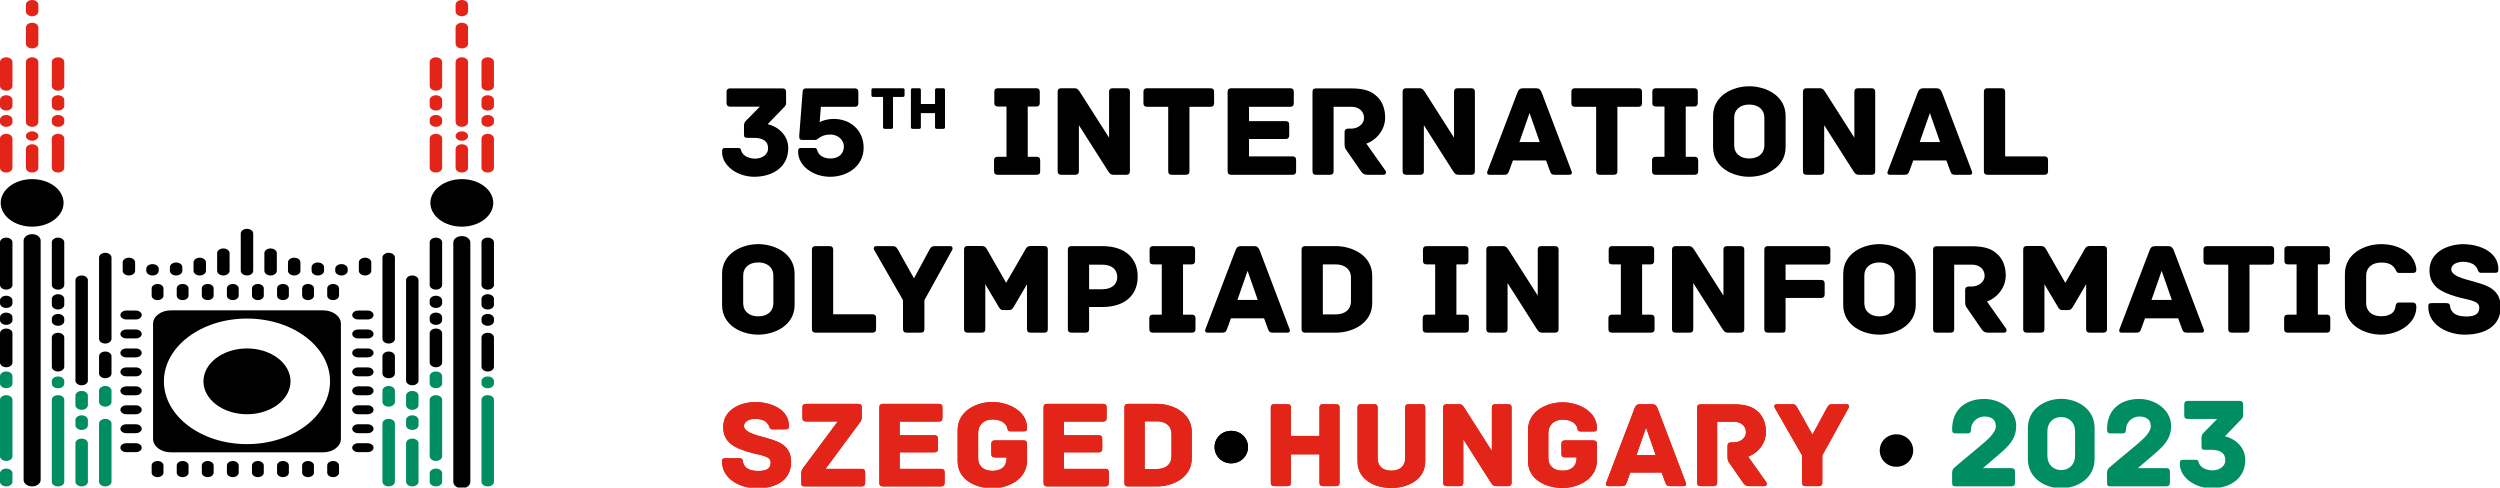 <svg width="841" height="164" version="1.1" inkscape:version="1.2 (56b05e47e7, 2022-06-09, custom)" sodipodi:docname="ioi2023logo_text.svg" xmlns:inkscape="http://www.inkscape.org/namespaces/inkscape" xmlns:sodipodi="http://sodipodi.sourceforge.net/DTD/sodipodi-0.dtd" xmlns="http://www.w3.org/2000/svg" xmlns:svg="http://www.w3.org/2000/svg" style=""><rect id="backgroundrect" width="100%" height="100%" x="0" y="0" fill="none" stroke="none" style="" class=""/>
  <sodipodi:namedview id="namedview8869" pagecolor="#ffffff" bordercolor="#666666" borderopacity="1.0" inkscape:showpageshadow="2" inkscape:pageopacity="0.0" inkscape:pagecheckerboard="0" inkscape:deskcolor="#d1d1d1" inkscape:document-units="mm" showgrid="false" inkscape:zoom="0.84096521" inkscape:cx="192.63579" inkscape:cy="356.1384" inkscape:window-width="1876" inkscape:window-height="1016" inkscape:window-x="44" inkscape:window-y="27" inkscape:window-maximized="1" inkscape:current-layer="layer1"/>
  <defs id="defs8864"/>
  
<g class="currentLayer" style=""><title>Layer 1</title>
    
    
    
    
    
    
    
    
    
    
    
    
    
    
    
    
    
    
    
    
    
    
    
    
    
    
    
    
    
    
    
    
    
    
    
    
    
    
    
    
    
    
    
    
    
    
    
    
    
    
    
    
    
    
    
    
    
    
    
    
    
    
    
    
    
    
    
    
    
    
    
    
    
    
    
    
    
    
    
    
    
    
    
    
    
    
    
    
    
    
    
    
    
    
    
    
    
    
    
    
    
    
    
    
    
    
    
    
    
    
    
    
    
    
    
    
    
    
    
    
    
    
    
    
    
    
    
    
    
    
    
    
    
    
    
    
    
    
    
    
    
    
    
    
    
    
    
    
    
    
    
    
    
    
    
    
    
    
    
    
    
    
    
    
    
    
    
    
    
    
    
    
    
  
      
    
      
    <g id="g3598" class="" fill="#000000" fill-opacity="1">
      <path d="m118.488,105.967 v0 c0,-0.83 0.891,-1.503 1.989,-1.503 h3.199 c1.098,0 1.989,0.673 1.989,1.503 c0,0.83 -0.891,1.503 -1.989,1.503 H120.477 C119.379,107.47 118.488,106.798 118.488,105.967 " style="fill-rule: nonzero; stroke: none;" id="path3600" stroke-width="0" fill="#000000" fill-opacity="1"/>
    </g><g id="g3602" class="" fill="#000000" fill-opacity="1">
      <path d="m118.488,112.343 v0 c0,-0.83 0.891,-1.503 1.989,-1.503 h3.199 c1.098,0 1.989,0.673 1.989,1.503 c0,0.83 -0.891,1.503 -1.989,1.503 H120.477 C119.379,113.846 118.488,113.174 118.488,112.343 " style="fill-rule: nonzero; stroke: none;" id="path3604" stroke-width="0" fill="#000000" fill-opacity="1"/>
    </g><g id="g3606" class="" fill="#000000" fill-opacity="1">
      <path d="m118.488,118.719 v0 c0,-0.83 0.891,-1.503 1.989,-1.503 h3.199 c1.098,0 1.989,0.673 1.989,1.503 c0,0.83 -0.891,1.503 -1.989,1.503 H120.477 C119.379,120.222 118.488,119.55 118.488,118.719 " style="fill-rule: nonzero; stroke: none;" id="path3608" stroke-width="0" fill="#000000" fill-opacity="1"/>
    </g><g id="g3610" class="" fill="#000000" fill-opacity="1">
      <path d="m118.488,125.095 v0 c0,-0.83 0.891,-1.503 1.989,-1.503 h3.199 c1.098,0 1.989,0.673 1.989,1.503 c0,0.83 -0.891,1.503 -1.989,1.503 H120.477 C119.379,126.599 118.488,125.926 118.488,125.095 " style="fill-rule: nonzero; stroke: none;" id="path3612" stroke-width="0" fill="#000000" fill-opacity="1"/>
    </g><g id="g3614" class="" fill="#000000" fill-opacity="1">
      <path d="m118.488,131.471 v0 c0,-0.83 0.891,-1.503 1.989,-1.503 h3.199 c1.098,0 1.989,0.673 1.989,1.503 c0,0.83 -0.891,1.503 -1.989,1.503 H120.477 C119.379,132.974 118.488,132.302 118.488,131.471 " style="fill-rule: nonzero; stroke: none;" id="path3616" stroke-width="0" fill="#000000" fill-opacity="1"/>
    </g><g id="g3618" class="" fill="#000000" fill-opacity="1">
      <path d="m118.488,137.847 v0 c0,-0.83 0.891,-1.503 1.989,-1.503 h3.199 c1.098,0 1.989,0.673 1.989,1.503 c0,0.83 -0.891,1.503 -1.989,1.503 H120.477 C119.379,139.35 118.488,138.678 118.488,137.847 " style="fill-rule: nonzero; stroke: none;" id="path3620" stroke-width="0" fill="#000000" fill-opacity="1"/>
    </g><g id="g3622" class="" fill="#000000" fill-opacity="1">
      <path d="m118.488,144.223 v0 c0,-0.83 0.891,-1.503 1.989,-1.503 h3.199 c1.098,0 1.989,0.673 1.989,1.503 c0,0.83 -0.891,1.503 -1.989,1.503 H120.477 C119.379,145.727 118.488,145.054 118.488,144.223 " style="fill-rule: nonzero; stroke: none;" id="path3624" stroke-width="0" fill="#000000" fill-opacity="1"/>
    </g><g id="g3626" class="" fill="#000000" fill-opacity="1">
      <path d="m118.488,150.599 v0 c0,-0.83 0.891,-1.503 1.989,-1.503 h3.199 c1.098,0 1.989,0.673 1.989,1.503 c0,0.83 -0.891,1.503 -1.989,1.503 H120.477 C119.379,152.103 118.488,151.43 118.488,150.599 " style="fill-rule: nonzero; stroke: none;" id="path3628" stroke-width="0" fill="#000000" fill-opacity="1"/>
    </g><g id="g3630" class="" fill="#000000" fill-opacity="1">
      <path d="m112.061,95.529 v0 c1.099,0 1.989,0.673 1.989,1.503 v2.418 c0,0.83 -0.89,1.503 -1.989,1.503 c-1.099,0 -1.99,-0.673 -1.99,-1.503 v-2.418 C110.072,96.202 110.962,95.529 112.061,95.529 " style="fill-rule: nonzero; stroke: none;" id="path3632" stroke-width="0" fill="#000000" fill-opacity="1"/>
    </g><g id="g3634" class="" fill="#000000" fill-opacity="1">
      <path d="m103.625,95.529 v0 c1.099,0 1.989,0.673 1.989,1.503 v2.418 c0,0.83 -0.89,1.503 -1.989,1.503 c-1.099,0 -1.99,-0.673 -1.99,-1.503 v-2.418 C101.635,96.202 102.526,95.529 103.625,95.529 " style="fill-rule: nonzero; stroke: none;" id="path3636" stroke-width="0" fill="#000000" fill-opacity="1"/>
    </g><g id="g3638" class="" fill="#000000" fill-opacity="1">
      <path d="M95.188,95.529 V95.529 C96.287,95.529 97.178,96.202 97.178,97.032 V99.45 C97.178,100.28 96.287,100.953 95.188,100.953 v0 c-1.099,0 -1.989,-0.673 -1.989,-1.503 v-2.418 C93.199,96.202 94.089,95.529 95.188,95.529 " style="fill-rule: nonzero; stroke: none;" id="path3640" stroke-width="0" fill="#000000" fill-opacity="1"/>
    </g><g id="g3642" class="" fill="#000000" fill-opacity="1">
      <path d="m86.752,95.529 v0 c1.099,0 1.99,0.673 1.99,1.503 v2.418 c0,0.83 -0.891,1.503 -1.99,1.503 c-1.099,0 -1.989,-0.673 -1.989,-1.503 v-2.418 C84.763,96.202 85.653,95.529 86.752,95.529 " style="fill-rule: nonzero; stroke: none;" id="path3644" stroke-width="0" fill="#000000" fill-opacity="1"/>
    </g><g id="g3646" class="" fill="#000000" fill-opacity="1">
      <path d="m78.315,95.529 v0 c1.099,0 1.99,0.673 1.99,1.503 v2.418 c0,0.83 -0.891,1.503 -1.99,1.503 c-1.099,0 -1.989,-0.673 -1.989,-1.503 v-2.418 C76.326,96.202 77.216,95.529 78.315,95.529 " style="fill-rule: nonzero; stroke: none;" id="path3648" stroke-width="0" fill="#000000" fill-opacity="1"/>
    </g><g id="g3650" class="" fill="#000000" fill-opacity="1">
      <path d="m69.879,95.529 v0 c1.099,0 1.99,0.673 1.99,1.503 v2.418 c0,0.83 -0.891,1.503 -1.99,1.503 c-1.099,0 -1.989,-0.673 -1.989,-1.503 v-2.418 C67.89,96.202 68.78,95.529 69.879,95.529 " style="fill-rule: nonzero; stroke: none;" id="path3652" stroke-width="0" fill="#000000" fill-opacity="1"/>
    </g><g id="g3654" class="" fill="#000000" fill-opacity="1">
      <path d="m61.442,95.529 v0 c1.099,0 1.99,0.673 1.99,1.503 v2.418 c0,0.83 -0.891,1.503 -1.99,1.503 c-1.099,0 -1.989,-0.673 -1.989,-1.503 v-2.418 C59.453,96.202 60.343,95.529 61.442,95.529 " style="fill-rule: nonzero; stroke: none;" id="path3656" stroke-width="0" fill="#000000" fill-opacity="1"/>
    </g><g id="g3658" class="" fill="#000000" fill-opacity="1">
      <path d="M53.006,95.529 V95.529 C54.104,95.529 54.995,96.202 54.995,97.032 L54.995,99.45 c0,0.83 -0.89,1.503 -1.989,1.503 c-1.099,0 -1.989,-0.673 -1.989,-1.503 v-2.418 C51.017,96.202 51.907,95.529 53.006,95.529 " style="fill-rule: nonzero; stroke: none;" id="path3660" stroke-width="0" fill="#000000" fill-opacity="1"/>
    </g><g id="g3662" class="" fill="#000000" fill-opacity="1">
      <path d="m112.061,155.081 v0 c1.099,0 1.989,0.673 1.989,1.503 v2.418 c0,0.83 -0.89,1.503 -1.989,1.503 c-1.099,0 -1.99,-0.673 -1.99,-1.503 v-2.418 C110.072,155.754 110.962,155.081 112.061,155.081 " style="fill-rule: nonzero; stroke: none;" id="path3664" stroke-width="0" fill="#000000" fill-opacity="1"/>
    </g><g id="g3666" class="" fill="#000000" fill-opacity="1">
      <path d="m103.625,155.081 v0 c1.099,0 1.989,0.673 1.989,1.503 v2.418 c0,0.83 -0.89,1.503 -1.989,1.503 c-1.099,0 -1.99,-0.673 -1.99,-1.503 v-2.418 C101.635,155.754 102.526,155.081 103.625,155.081 " style="fill-rule: nonzero; stroke: none;" id="path3668" stroke-width="0" fill="#000000" fill-opacity="1"/>
    </g><g id="g3670" class="" fill="#000000" fill-opacity="1">
      <path d="m95.188,155.081 v0 c1.099,0 1.99,0.673 1.99,1.503 v2.418 c0,0.83 -0.891,1.503 -1.99,1.503 c-1.099,0 -1.989,-0.673 -1.989,-1.503 v-2.418 C93.199,155.754 94.089,155.081 95.188,155.081 " style="fill-rule: nonzero; stroke: none;" id="path3672" stroke-width="0" fill="#000000" fill-opacity="1"/>
    </g><g id="g3674" class="" fill="#000000" fill-opacity="1">
      <path d="m86.752,155.081 v0 c1.099,0 1.99,0.673 1.99,1.503 v2.418 c0,0.83 -0.891,1.503 -1.99,1.503 c-1.099,0 -1.989,-0.673 -1.989,-1.503 v-2.418 C84.763,155.754 85.653,155.081 86.752,155.081 " style="fill-rule: nonzero; stroke: none;" id="path3676" stroke-width="0" fill="#000000" fill-opacity="1"/>
    </g><g id="g3678" class="" fill="#000000" fill-opacity="1">
      <path d="m78.315,155.081 v0 c1.099,0 1.99,0.673 1.99,1.503 v2.418 c0,0.83 -0.891,1.503 -1.99,1.503 c-1.099,0 -1.989,-0.673 -1.989,-1.503 v-2.418 C76.326,155.754 77.216,155.081 78.315,155.081 " style="fill-rule: nonzero; stroke: none;" id="path3680" stroke-width="0" fill="#000000" fill-opacity="1"/>
    </g><g id="g3682" class="" fill="#000000" fill-opacity="1">
      <path d="m69.879,155.081 v0 c1.099,0 1.99,0.673 1.99,1.503 v2.418 c0,0.83 -0.891,1.503 -1.99,1.503 c-1.099,0 -1.989,-0.673 -1.989,-1.503 v-2.418 C67.89,155.754 68.78,155.081 69.879,155.081 " style="fill-rule: nonzero; stroke: none;" id="path3684" stroke-width="0" fill="#000000" fill-opacity="1"/>
    </g><g id="g3686" class="" fill="#000000" fill-opacity="1">
      <path d="m61.442,155.081 v0 c1.099,0 1.99,0.673 1.99,1.503 v2.418 c0,0.83 -0.891,1.503 -1.99,1.503 c-1.099,0 -1.989,-0.673 -1.989,-1.503 v-2.418 C59.453,155.754 60.343,155.081 61.442,155.081 " style="fill-rule: nonzero; stroke: none;" id="path3688" stroke-width="0" fill="#000000" fill-opacity="1"/>
    </g><g id="g3690" class="" fill="#000000" fill-opacity="1">
      <path d="M53.006,155.081 V155.081 C54.104,155.081 54.995,155.754 54.995,156.584 L54.995,159.002 c0,0.83 -0.89,1.503 -1.989,1.503 c-1.099,0 -1.989,-0.673 -1.989,-1.503 v-2.418 C51.017,155.754 51.907,155.081 53.006,155.081 " style="fill-rule: nonzero; stroke: none;" id="path3692" stroke-width="0" fill="#000000" fill-opacity="1"/>
    </g><g id="g3694" class="" fill="#000000" fill-opacity="1">
      <path d="m40.502,105.967 v0 c0,-0.83 0.891,-1.503 1.989,-1.503 h3.199 c1.098,0 1.989,0.673 1.989,1.503 c0,0.83 -0.891,1.503 -1.989,1.503 H42.491 C41.393,107.47 40.502,106.798 40.502,105.967 " style="fill-rule: nonzero; stroke: none;" id="path3696" stroke-width="0" fill="#000000" fill-opacity="1"/>
    </g><g id="g3698" class="" fill="#000000" fill-opacity="1">
      <path d="m40.502,112.343 v0 c0,-0.83 0.891,-1.503 1.989,-1.503 h3.199 c1.098,0 1.989,0.673 1.989,1.503 c0,0.83 -0.891,1.503 -1.989,1.503 H42.491 C41.393,113.846 40.502,113.174 40.502,112.343 " style="fill-rule: nonzero; stroke: none;" id="path3700" stroke-width="0" fill="#000000" fill-opacity="1"/>
    </g><g id="g3702" class="" fill="#000000" fill-opacity="1">
      <path d="m40.502,118.719 v0 c0,-0.83 0.891,-1.503 1.989,-1.503 h3.199 c1.098,0 1.989,0.673 1.989,1.503 c0,0.83 -0.891,1.503 -1.989,1.503 H42.491 C41.393,120.222 40.502,119.55 40.502,118.719 " style="fill-rule: nonzero; stroke: none;" id="path3704" stroke-width="0" fill="#000000" fill-opacity="1"/>
    </g><g id="g3706" class="" fill="#000000" fill-opacity="1">
      <path d="m40.502,125.095 v0 c0,-0.83 0.891,-1.503 1.989,-1.503 h3.199 c1.098,0 1.989,0.673 1.989,1.503 c0,0.83 -0.891,1.503 -1.989,1.503 H42.491 C41.393,126.599 40.502,125.926 40.502,125.095 " style="fill-rule: nonzero; stroke: none;" id="path3708" stroke-width="0" fill="#000000" fill-opacity="1"/>
    </g><g id="g3710" class="" fill="#000000" fill-opacity="1">
      <path d="m40.502,131.471 v0 c0,-0.83 0.891,-1.503 1.989,-1.503 h3.199 c1.098,0 1.989,0.673 1.989,1.503 c0,0.83 -0.891,1.503 -1.989,1.503 H42.491 C41.393,132.974 40.502,132.302 40.502,131.471 " style="fill-rule: nonzero; stroke: none;" id="path3712" stroke-width="0" fill="#000000" fill-opacity="1"/>
    </g><g id="g3714" class="" fill="#000000" fill-opacity="1">
      <path d="m40.502,137.847 v0 c0,-0.83 0.891,-1.503 1.989,-1.503 h3.199 c1.098,0 1.989,0.673 1.989,1.503 c0,0.83 -0.891,1.503 -1.989,1.503 H42.491 C41.393,139.35 40.502,138.678 40.502,137.847 " style="fill-rule: nonzero; stroke: none;" id="path3716" stroke-width="0" fill="#000000" fill-opacity="1"/>
    </g><g id="g3718" class="" fill="#000000" fill-opacity="1">
      <path d="m40.502,144.223 v0 c0,-0.83 0.891,-1.503 1.989,-1.503 h3.199 c1.098,0 1.989,0.673 1.989,1.503 c0,0.83 -0.891,1.503 -1.989,1.503 H42.491 C41.393,145.727 40.502,145.054 40.502,144.223 " style="fill-rule: nonzero; stroke: none;" id="path3720" stroke-width="0" fill="#000000" fill-opacity="1"/>
    </g><g id="g3722" class="" fill="#000000" fill-opacity="1">
      <path d="m40.502,150.599 v0 c0,-0.83 0.891,-1.503 1.989,-1.503 h3.199 c1.098,0 1.989,0.673 1.989,1.503 c0,0.83 -0.891,1.503 -1.989,1.503 H42.491 C41.393,152.103 40.502,151.43 40.502,150.599 " style="fill-rule: nonzero; stroke: none;" id="path3724" stroke-width="0" fill="#000000" fill-opacity="1"/>
    </g><g id="g3726" class="" fill="#000000" fill-opacity="1">
      <path d="m83.084,149.404 c-15.434,0 -27.946,-9.456 -27.946,-21.12 c0,-11.665 12.512,-21.121 27.946,-21.121 c15.434,0 27.945,9.456 27.945,21.121 C111.029,139.948 98.518,149.404 83.084,149.404 M108.709,104.404 H57.458 c-3.297,0 -5.97,2.02 -5.97,4.513 V147.65 c0,2.492 2.673,4.513 5.97,4.513 h51.251 c3.298,0 5.971,-2.02 5.971,-4.513 v-38.734 c0,-2.492 -2.673,-4.513 -5.971,-4.513 " style="fill-rule: nonzero; stroke: none;" id="path3728" stroke-width="0" fill="#000000" fill-opacity="1"/>
    </g><g id="g3730" class="" fill="#000000" fill-opacity="1">
      <path d="m138.697,129.609 v0 c-1.157,0 -2.095,-0.709 -2.095,-1.583 v-33.769 c0,-0.874 0.938,-1.583 2.095,-1.583 c1.157,0 2.095,0.709 2.095,1.583 V128.026 C140.792,128.9 139.854,129.609 138.697,129.609 " style="fill-rule: nonzero; stroke: none;" id="path3732" stroke-width="0" fill="#000000" fill-opacity="1"/>
    </g><g id="g3734" class="">
      <path d="m138.697,163.621 v0 c-1.157,0 -2.095,-0.709 -2.095,-1.583 v-12.911 c0,-0.874 0.938,-1.583 2.095,-1.583 c1.157,0 2.095,0.709 2.095,1.583 V162.038 C140.792,162.912 139.854,163.621 138.697,163.621 " style="fill:#008d61;fill-opacity:1;fill-rule:nonzero;stroke:none" id="path3736" stroke-width="0"/>
    </g><g id="g3738" class="">
      <path d="m138.697,144.634 v0 c-1.157,0 -2.095,-0.709 -2.095,-1.583 v-1.754 c0,-0.875 0.938,-1.584 2.095,-1.584 c1.157,0 2.095,0.709 2.095,1.584 V143.051 C140.792,143.926 139.854,144.634 138.697,144.634 " style="fill:#008d61;fill-opacity:1;fill-rule:nonzero;stroke:none" id="path3740" stroke-width="0"/>
    </g><g id="g3742" class="">
      <path d="m138.697,137.865 v0 c-1.157,0 -2.095,-0.709 -2.095,-1.583 v-3.186 c0,-0.874 0.938,-1.583 2.095,-1.583 c1.157,0 2.095,0.709 2.095,1.583 V136.282 C140.792,137.157 139.854,137.865 138.697,137.865 " style="fill:#008d61;fill-opacity:1;fill-rule:nonzero;stroke:none" id="path3744" stroke-width="0"/>
    </g><g id="g3746" class="" fill="#000000" fill-opacity="1">
      <path d="m27.47,129.609 v0 c-1.157,0 -2.095,-0.709 -2.095,-1.583 v-33.769 c0,-0.874 0.938,-1.583 2.095,-1.583 c1.157,0 2.095,0.709 2.095,1.583 V128.026 C29.565,128.9 28.627,129.609 27.47,129.609 " style="fill-rule: nonzero; stroke: none;" id="path3748" stroke-width="0" fill="#000000" fill-opacity="1"/>
    </g><g id="g3750" class="">
      <path d="m27.47,163.621 v0 c-1.157,0 -2.095,-0.709 -2.095,-1.583 v-12.911 c0,-0.874 0.938,-1.583 2.095,-1.583 c1.157,0 2.095,0.709 2.095,1.583 V162.038 C29.565,162.912 28.627,163.621 27.47,163.621 " style="fill:#008d61;fill-opacity:1;fill-rule:nonzero;stroke:none" id="path3752" stroke-width="0"/>
    </g><g id="g3754" class="">
      <path d="m27.47,144.634 v0 c-1.157,0 -2.095,-0.709 -2.095,-1.583 v-1.754 c0,-0.875 0.938,-1.584 2.095,-1.584 c1.157,0 2.095,0.709 2.095,1.584 V143.051 C29.565,143.926 28.627,144.634 27.47,144.634 " style="fill:#008d61;fill-opacity:1;fill-rule:nonzero;stroke:none" id="path3756" stroke-width="0"/>
    </g><g id="g3758" class="">
      <path d="m27.47,137.865 v0 c-1.157,0 -2.095,-0.709 -2.095,-1.583 v-3.186 c0,-0.874 0.938,-1.583 2.095,-1.583 c1.157,0 2.095,0.709 2.095,1.583 V136.282 C29.565,137.157 28.627,137.865 27.47,137.865 " style="fill:#008d61;fill-opacity:1;fill-rule:nonzero;stroke:none" id="path3760" stroke-width="0"/>
    </g><g id="g3762" class="" fill="#000000" fill-opacity="1">
      <path d="m35.415,115.565 v0 c-1.157,0 -2.095,-0.709 -2.095,-1.583 v-27.355 c0,-0.874 0.938,-1.583 2.095,-1.583 c1.157,0 2.095,0.709 2.095,1.583 V113.982 C37.51,114.856 36.572,115.565 35.415,115.565 " style="fill-rule: nonzero; stroke: none;" id="path3764" stroke-width="0" fill="#000000" fill-opacity="1"/>
    </g><g id="g3766" class="">
      <path d="m35.415,163.621 v0 c-1.157,0 -2.095,-0.709 -2.095,-1.583 v-19.55 c0,-0.874 0.938,-1.583 2.095,-1.583 c1.157,0 2.095,0.709 2.095,1.583 V162.038 C37.51,162.912 36.572,163.621 35.415,163.621 " style="fill:#008d61;fill-opacity:1;fill-rule:nonzero;stroke:none" id="path3768" stroke-width="0"/>
    </g><g id="g3770" class="">
      <path d="m35.415,136.794 v0 c-1.157,0 -2.095,-0.709 -2.095,-1.583 v-3.786 c0,-0.874 0.938,-1.583 2.095,-1.583 c1.157,0 2.095,0.709 2.095,1.583 V135.211 C37.51,136.086 36.572,136.794 35.415,136.794 " style="fill:#008d61;fill-opacity:1;fill-rule:nonzero;stroke:none" id="path3772" stroke-width="0"/>
    </g><g id="g3774" class="" fill="#000000" fill-opacity="1">
      <path d="m35.415,127.23 v0 c-1.157,0 -2.095,-0.709 -2.095,-1.583 v-5.809 c0,-0.874 0.938,-1.583 2.095,-1.583 c1.157,0 2.095,0.709 2.095,1.583 V125.647 C37.51,126.522 36.572,127.23 35.415,127.23 " style="fill-rule: nonzero; stroke: none;" id="path3776" stroke-width="0" fill="#000000" fill-opacity="1"/>
    </g><g id="g3778" class="" fill="#000000" fill-opacity="1">
      <path d="m130.752,115.565 v0 c-1.157,0 -2.095,-0.709 -2.095,-1.583 v-27.355 c0,-0.874 0.938,-1.583 2.095,-1.583 c1.157,0 2.095,0.709 2.095,1.583 V113.982 C132.847,114.856 131.909,115.565 130.752,115.565 " style="fill-rule: nonzero; stroke: none;" id="path3780" stroke-width="0" fill="#000000" fill-opacity="1"/>
    </g><g id="g3782" class="">
      <path d="m130.752,163.621 v0 c-1.157,0 -2.095,-0.709 -2.095,-1.583 v-19.55 c0,-0.874 0.938,-1.583 2.095,-1.583 c1.157,0 2.095,0.709 2.095,1.583 V162.038 C132.847,162.912 131.909,163.621 130.752,163.621 " style="fill:#008d61;fill-opacity:1;fill-rule:nonzero;stroke:none" id="path3784" stroke-width="0"/>
    </g><g id="g3786" class="">
      <path d="m130.752,136.794 v0 c-1.157,0 -2.095,-0.709 -2.095,-1.583 v-3.786 c0,-0.874 0.938,-1.583 2.095,-1.583 c1.157,0 2.095,0.709 2.095,1.583 V135.211 C132.847,136.086 131.909,136.794 130.752,136.794 " style="fill:#008d61;fill-opacity:1;fill-rule:nonzero;stroke:none" id="path3788" stroke-width="0"/>
    </g><g id="g3790" class="" fill="#000000" fill-opacity="1">
      <path d="m130.752,127.23 v0 c-1.157,0 -2.095,-0.709 -2.095,-1.583 v-5.809 c0,-0.874 0.938,-1.583 2.095,-1.583 c1.157,0 2.095,0.709 2.095,1.583 V125.647 C132.847,126.522 131.909,127.23 130.752,127.23 " style="fill-rule: nonzero; stroke: none;" id="path3792" stroke-width="0" fill="#000000" fill-opacity="1"/>
    </g><g id="g3794" class="" fill="#000000" fill-opacity="1">
      <path d="m19.526,97.429 v0 c-1.157,0 -2.095,-0.709 -2.095,-1.583 v-14.323 c0,-0.874 0.938,-1.584 2.095,-1.584 c1.157,0 2.095,0.709 2.095,1.584 V95.845 C21.62,96.72 20.683,97.429 19.526,97.429 " style="fill-rule: nonzero; stroke: none;" id="path3796" stroke-width="0" fill="#000000" fill-opacity="1"/>
    </g><g id="g3798" class="" fill="#000000" fill-opacity="1">
      <path d="m19.526,124.967 v0 c-1.157,0 -2.095,-0.709 -2.095,-1.583 v-9.851 c0,-0.874 0.938,-1.583 2.095,-1.583 c1.157,0 2.095,0.709 2.095,1.583 V123.383 C21.62,124.258 20.683,124.967 19.526,124.967 " style="fill-rule: nonzero; stroke: none;" id="path3800" stroke-width="0" fill="#000000" fill-opacity="1"/>
    </g><g id="g3802" class="">
      <path d="m19.526,130.617 v0 c-1.157,0 -2.095,-0.709 -2.095,-1.583 v-0.818 c0,-0.874 0.938,-1.583 2.095,-1.583 c1.157,0 2.095,0.709 2.095,1.583 V129.033 C21.62,129.908 20.683,130.617 19.526,130.617 " style="fill:#008d61;fill-opacity:1;fill-rule:nonzero;stroke:none" id="path3804" stroke-width="0"/>
    </g><g id="g3806" class="" fill="#000000" fill-opacity="1">
      <path d="m19.526,109.594 v0 c-1.157,0 -2.095,-0.709 -2.095,-1.583 v-0.818 c0,-0.874 0.938,-1.583 2.095,-1.583 c1.157,0 2.095,0.709 2.095,1.583 V108.011 C21.62,108.885 20.683,109.594 19.526,109.594 " style="fill-rule: nonzero; stroke: none;" id="path3808" stroke-width="0" fill="#000000" fill-opacity="1"/>
    </g><g id="g3810" class="" fill="#000000" fill-opacity="1">
      <path d="m19.526,104.113 v0 c-1.157,0 -2.095,-0.709 -2.095,-1.583 v-1.977 c0,-0.874 0.938,-1.583 2.095,-1.583 c1.157,0 2.095,0.709 2.095,1.583 V102.53 C21.62,103.405 20.683,104.113 19.526,104.113 " style="fill-rule: nonzero; stroke: none;" id="path3812" stroke-width="0" fill="#000000" fill-opacity="1"/>
    </g><g id="g3814" class="">
      <path d="m19.594,132.937 h-0.138 c-1.119,0 -2.026,0.686 -2.026,1.531 v27.621 c0,0.846 0.907,1.531 2.026,1.531 H19.594 c1.119,0 2.026,-0.686 2.026,-1.531 V134.469 C21.621,133.623 20.713,132.937 19.594,132.937 " style="fill:#008d61;fill-opacity:1;fill-rule:nonzero;stroke:none" id="path3816" stroke-width="0"/>
    </g><g id="g3818" class="">
      <path d="m19.526,30.499 v0 c-1.157,0 -2.095,-0.709 -2.095,-1.583 v-8.057 c0,-0.874 0.938,-1.584 2.095,-1.584 c1.157,0 2.095,0.709 2.095,1.584 V28.916 C21.62,29.79 20.683,30.499 19.526,30.499 " style="fill:#e22518;fill-opacity:1;fill-rule:nonzero;stroke:none" id="path3820" stroke-width="0"/>
    </g><g id="g3822" class="">
      <path d="m19.526,58.037 v0 c-1.157,0 -2.095,-0.709 -2.095,-1.583 v-9.851 c0,-0.874 0.938,-1.583 2.095,-1.583 c1.157,0 2.095,0.709 2.095,1.583 V56.454 C21.62,57.328 20.683,58.037 19.526,58.037 " style="fill:#e22518;fill-opacity:1;fill-rule:nonzero;stroke:none" id="path3824" stroke-width="0"/>
    </g><g id="g3826" class="">
      <path d="m19.526,42.665 v0 c-1.157,0 -2.095,-0.709 -2.095,-1.583 v-0.818 c0,-0.874 0.938,-1.583 2.095,-1.583 c1.157,0 2.095,0.709 2.095,1.583 V41.081 C21.62,41.956 20.683,42.665 19.526,42.665 " style="fill:#e22518;fill-opacity:1;fill-rule:nonzero;stroke:none" id="path3828" stroke-width="0"/>
    </g><g id="g3830" class="">
      <path d="m19.526,37.184 v0 c-1.157,0 -2.095,-0.709 -2.095,-1.583 v-1.977 c0,-0.874 0.938,-1.583 2.095,-1.583 c1.157,0 2.095,0.709 2.095,1.583 V35.601 C21.62,36.475 20.683,37.184 19.526,37.184 " style="fill:#e22518;fill-opacity:1;fill-rule:nonzero;stroke:none" id="path3832" stroke-width="0"/>
    </g><g id="g3834" class="" fill="#000000" fill-opacity="1">
      <path d="m2.095,97.429 v0 c-1.157,0 -2.095,-0.709 -2.095,-1.583 v-14.323 c0,-0.874 0.938,-1.584 2.095,-1.584 c1.157,0 2.095,0.709 2.095,1.584 V95.845 C4.19,96.72 3.252,97.429 2.095,97.429 " style="fill-rule: nonzero; stroke: none;" id="path3836" stroke-width="0" fill="#000000" fill-opacity="1"/>
    </g><g id="g3838" class="" fill="#000000" fill-opacity="1">
      <path d="m2.095,123.544 v0 c-1.157,0 -2.095,-0.709 -2.095,-1.583 v-9.851 c0,-0.874 0.938,-1.583 2.095,-1.583 c1.157,0 2.095,0.709 2.095,1.583 V121.961 C4.19,122.836 3.252,123.544 2.095,123.544 " style="fill-rule: nonzero; stroke: none;" id="path3840" stroke-width="0" fill="#000000" fill-opacity="1"/>
    </g><g id="g3842" class="">
      <path d="m2.095,130.588 v0 c-1.157,0 -2.095,-0.709 -2.095,-1.583 v-2.455 c0,-0.874 0.938,-1.583 2.095,-1.583 c1.157,0 2.095,0.709 2.095,1.583 V129.005 C4.19,129.879 3.252,130.588 2.095,130.588 " style="fill:#008d61;fill-opacity:1;fill-rule:nonzero;stroke:none" id="path3844" stroke-width="0"/>
    </g><g id="g3846" class="" fill="#000000" fill-opacity="1">
      <path d="m2.095,109.28 v0 c-1.157,0 -2.095,-0.709 -2.095,-1.583 v-0.951 c0,-0.875 0.938,-1.584 2.095,-1.584 c1.157,0 2.095,0.709 2.095,1.584 V107.697 C4.19,108.572 3.252,109.28 2.095,109.28 " style="fill-rule: nonzero; stroke: none;" id="path3848" stroke-width="0" fill="#000000" fill-opacity="1"/>
    </g><g id="g3850" class="" fill="#000000" fill-opacity="1">
      <path d="m2.095,103.601 v0 c-1.157,0 -2.095,-0.709 -2.095,-1.583 v-0.951 c0,-0.875 0.938,-1.584 2.095,-1.584 c1.157,0 2.095,0.709 2.095,1.584 V102.017 C4.19,102.892 3.252,103.601 2.095,103.601 " style="fill-rule: nonzero; stroke: none;" id="path3852" stroke-width="0" fill="#000000" fill-opacity="1"/>
    </g><g id="g3854" class="">
      <path d="m2.095,155.061 v0 c-1.157,0 -2.095,-0.709 -2.095,-1.583 v-18.957 c0,-0.874 0.938,-1.583 2.095,-1.583 c1.157,0 2.095,0.709 2.095,1.583 V153.478 C4.19,154.352 3.252,155.061 2.095,155.061 " style="fill:#008d61;fill-opacity:1;fill-rule:nonzero;stroke:none" id="path3856" stroke-width="0"/>
    </g><g id="g3858" class="">
      <path d="m2.095,163.621 v0 c-1.157,0 -2.095,-0.709 -2.095,-1.583 v-2.819 c0,-0.874 0.938,-1.583 2.095,-1.583 c1.157,0 2.095,0.709 2.095,1.583 V162.038 C4.19,162.912 3.252,163.621 2.095,163.621 " style="fill:#008d61;fill-opacity:1;fill-rule:nonzero;stroke:none" id="path3860" stroke-width="0"/>
    </g><g id="g3862" class="">
      <path d="m2.095,30.499 v0 c-1.157,0 -2.095,-0.709 -2.095,-1.583 v-8.057 c0,-0.874 0.938,-1.584 2.095,-1.584 c1.157,0 2.095,0.709 2.095,1.584 V28.916 C4.19,29.79 3.252,30.499 2.095,30.499 " style="fill:#e22518;fill-opacity:1;fill-rule:nonzero;stroke:none" id="path3864" stroke-width="0"/>
    </g><g id="g3866" class="">
      <path d="m2.095,58.037 v0 c-1.157,0 -2.095,-0.709 -2.095,-1.583 v-9.851 c0,-0.874 0.938,-1.583 2.095,-1.583 c1.157,0 2.095,0.709 2.095,1.583 V56.454 C4.19,57.328 3.252,58.037 2.095,58.037 " style="fill:#e22518;fill-opacity:1;fill-rule:nonzero;stroke:none" id="path3868" stroke-width="0"/>
    </g><g id="g3870" class="">
      <path d="m2.095,42.665 v0 c-1.157,0 -2.095,-0.709 -2.095,-1.583 v-0.818 c0,-0.874 0.938,-1.583 2.095,-1.583 c1.157,0 2.095,0.709 2.095,1.583 V41.081 C4.19,41.956 3.252,42.665 2.095,42.665 " style="fill:#e22518;fill-opacity:1;fill-rule:nonzero;stroke:none" id="path3872" stroke-width="0"/>
    </g><g id="g3874" class="">
      <path d="m2.095,37.184 v0 c-1.157,0 -2.095,-0.709 -2.095,-1.583 v-1.977 c0,-0.874 0.938,-1.583 2.095,-1.583 c1.157,0 2.095,0.709 2.095,1.583 V35.601 C4.19,36.475 3.252,37.184 2.095,37.184 " style="fill:#e22518;fill-opacity:1;fill-rule:nonzero;stroke:none" id="path3876" stroke-width="0"/>
    </g><g id="g3878" class="" fill="#000000" fill-opacity="1">
      <path d="m10.811,78.775 h-0.001 c-1.582,0 -2.865,0.969 -2.865,2.165 v80.516 c0,1.196 1.283,2.166 2.865,2.166 H10.811 c1.582,0 2.865,-0.97 2.865,-2.166 V80.94 C13.676,79.744 12.393,78.775 10.811,78.775 " style="fill-rule: nonzero; stroke: none;" id="path3880" stroke-width="0" fill="#000000" fill-opacity="1"/>
    </g><g id="g3882" class="">
      <path d="m10.81,42.665 v0 c-1.157,0 -2.095,-0.709 -2.095,-1.583 v-20.222 c0,-0.874 0.938,-1.583 2.095,-1.583 c1.157,0 2.095,0.709 2.095,1.583 V41.081 C12.905,41.956 11.967,42.665 10.81,42.665 " style="fill:#e22518;fill-opacity:1;fill-rule:nonzero;stroke:none" id="path3884" stroke-width="0"/>
    </g><g id="g3886" class="">
      <path d="m10.81,47.354 v0 c-1.157,0 -2.095,-0.709 -2.095,-1.583 c0,-0.874 0.938,-1.583 2.095,-1.583 c1.157,0 2.095,0.709 2.095,1.583 C12.905,46.645 11.967,47.354 10.81,47.354 " style="fill:#e22518;fill-opacity:1;fill-rule:nonzero;stroke:none" id="path3888" stroke-width="0"/>
    </g><g id="g3890" class="">
      <path d="m10.81,16.287 v0 c-1.157,0 -2.095,-0.709 -2.095,-1.583 v-5.465 c0,-0.874 0.938,-1.583 2.095,-1.583 c1.157,0 2.095,0.709 2.095,1.583 V14.704 C12.905,15.578 11.967,16.287 10.81,16.287 " style="fill:#e22518;fill-opacity:1;fill-rule:nonzero;stroke:none" id="path3892" stroke-width="0"/>
    </g><g id="g3894" class="">
      <path d="m10.81,5.46 v0 c-1.157,0 -2.095,-0.709 -2.095,-1.583 v-2.293 c0,-0.874 0.938,-1.584 2.095,-1.584 c1.157,0 2.095,0.709 2.095,1.584 V3.876 C12.905,4.751 11.967,5.46 10.81,5.46 " style="fill:#e22518;fill-opacity:1;fill-rule:nonzero;stroke:none" id="path3896" stroke-width="0"/>
    </g><g id="g3898" class="">
      <path d="m10.81,58.037 v0 c-1.157,0 -2.095,-0.709 -2.095,-1.583 v-6.339 c0,-0.874 0.938,-1.583 2.095,-1.583 c1.157,0 2.095,0.709 2.095,1.583 V56.454 C12.905,57.328 11.967,58.037 10.81,58.037 " style="fill:#e22518;fill-opacity:1;fill-rule:nonzero;stroke:none" id="path3900" stroke-width="0"/>
    </g><g id="g3902" class="" fill="#000000" fill-opacity="1">
      <path d="m91.029,92.666 v0 c-1.157,0 -2.095,-0.709 -2.095,-1.583 v-5.92 c0,-0.874 0.938,-1.584 2.095,-1.584 c1.157,0 2.095,0.709 2.095,1.584 V91.083 C93.123,91.958 92.186,92.666 91.029,92.666 " style="fill-rule: nonzero; stroke: none;" id="path3904" stroke-width="0" fill="#000000" fill-opacity="1"/>
    </g><g id="g3906" class="" fill="#000000" fill-opacity="1">
      <path d="m98.973,92.673 v0 c-1.157,0 -2.095,-0.709 -2.095,-1.583 v-2.818 c0,-0.874 0.938,-1.584 2.095,-1.584 c1.157,0 2.095,0.709 2.095,1.584 v2.818 C101.068,91.965 100.13,92.673 98.973,92.673 " style="fill-rule: nonzero; stroke: none;" id="path3908" stroke-width="0" fill="#000000" fill-opacity="1"/>
    </g><g id="g3910" class="" fill="#000000" fill-opacity="1">
      <path d="m67.194,92.668 v0 c-1.157,0 -2.095,-0.709 -2.095,-1.583 v-2.813 c0,-0.874 0.938,-1.583 2.095,-1.583 c1.157,0 2.095,0.709 2.095,1.583 V91.085 C69.289,91.959 68.351,92.668 67.194,92.668 " style="fill-rule: nonzero; stroke: none;" id="path3912" stroke-width="0" fill="#000000" fill-opacity="1"/>
    </g><g id="g3914" class="" fill="#000000" fill-opacity="1">
      <path d="m106.918,92.669 v0 c-1.157,0 -2.095,-0.709 -2.095,-1.583 v-1.201 c0,-0.874 0.938,-1.583 2.095,-1.583 c1.157,0 2.095,0.709 2.095,1.583 V91.086 C109.013,91.96 108.075,92.669 106.918,92.669 " style="fill-rule: nonzero; stroke: none;" id="path3916" stroke-width="0" fill="#000000" fill-opacity="1"/>
    </g><g id="g3918" class="" fill="#000000" fill-opacity="1">
      <path d="m59.249,92.669 v0 c-1.157,0 -2.095,-0.709 -2.095,-1.583 v-1.201 c0,-0.874 0.938,-1.583 2.095,-1.583 c1.157,0 2.095,0.709 2.095,1.583 V91.086 C61.344,91.96 60.406,92.669 59.249,92.669 " style="fill-rule: nonzero; stroke: none;" id="path3920" stroke-width="0" fill="#000000" fill-opacity="1"/>
    </g><g id="g3922" class="" fill="#000000" fill-opacity="1">
      <path d="m75.139,92.666 v0 c-1.157,0 -2.095,-0.709 -2.095,-1.583 v-5.92 c0,-0.874 0.938,-1.584 2.095,-1.584 c1.157,0 2.095,0.709 2.095,1.584 V91.083 C77.234,91.958 76.296,92.666 75.139,92.666 " style="fill-rule: nonzero; stroke: none;" id="path3924" stroke-width="0" fill="#000000" fill-opacity="1"/>
    </g><g id="g3926" class="" fill="#000000" fill-opacity="1">
      <path d="m83.084,92.666 v0 c-1.157,0 -2.095,-0.709 -2.095,-1.583 v-12.519 c0,-0.874 0.938,-1.583 2.095,-1.583 c1.157,0 2.095,0.709 2.095,1.583 V91.083 C85.179,91.958 84.241,92.666 83.084,92.666 " style="fill-rule: nonzero; stroke: none;" id="path3928" stroke-width="0" fill="#000000" fill-opacity="1"/>
    </g><g id="g3930" class="" fill="#000000" fill-opacity="1">
      <path d="m164.072,97.429 v0 c-1.157,0 -2.095,-0.709 -2.095,-1.583 v-14.323 c0,-0.874 0.938,-1.584 2.095,-1.584 c1.157,0 2.095,0.709 2.095,1.584 V95.845 C166.167,96.72 165.229,97.429 164.072,97.429 " style="fill-rule: nonzero; stroke: none;" id="path3932" stroke-width="0" fill="#000000" fill-opacity="1"/>
    </g><g id="g3934" class="" fill="#000000" fill-opacity="1">
      <path d="m164.072,124.967 v0 c-1.157,0 -2.095,-0.709 -2.095,-1.583 v-9.851 c0,-0.874 0.938,-1.583 2.095,-1.583 c1.157,0 2.095,0.709 2.095,1.583 V123.383 C166.167,124.258 165.229,124.967 164.072,124.967 " style="fill-rule: nonzero; stroke: none;" id="path3936" stroke-width="0" fill="#000000" fill-opacity="1"/>
    </g><g id="g3938" class="">
      <path d="m164.072,130.617 v0 c-1.157,0 -2.095,-0.709 -2.095,-1.583 v-0.818 c0,-0.874 0.938,-1.583 2.095,-1.583 c1.157,0 2.095,0.709 2.095,1.583 V129.033 C166.167,129.908 165.229,130.617 164.072,130.617 " style="fill:#008d61;fill-opacity:1;fill-rule:nonzero;stroke:none" id="path3940" stroke-width="0"/>
    </g><g id="g3942" class="" fill="#000000" fill-opacity="1">
      <path d="m164.072,109.594 v0 c-1.157,0 -2.095,-0.709 -2.095,-1.583 v-0.818 c0,-0.874 0.938,-1.583 2.095,-1.583 c1.157,0 2.095,0.709 2.095,1.583 V108.011 C166.167,108.885 165.229,109.594 164.072,109.594 " style="fill-rule: nonzero; stroke: none;" id="path3944" stroke-width="0" fill="#000000" fill-opacity="1"/>
    </g><g id="g3946" class="" fill="#000000" fill-opacity="1">
      <path d="m164.072,104.113 v0 c-1.157,0 -2.095,-0.709 -2.095,-1.583 v-1.977 c0,-0.874 0.938,-1.583 2.095,-1.583 c1.157,0 2.095,0.709 2.095,1.583 V102.53 C166.167,103.405 165.229,104.113 164.072,104.113 " style="fill-rule: nonzero; stroke: none;" id="path3948" stroke-width="0" fill="#000000" fill-opacity="1"/>
    </g><g id="g3950" class="">
      <path d="m164.141,132.937 h-0.138 c-1.119,0 -2.026,0.686 -2.026,1.531 v27.621 c0,0.846 0.907,1.531 2.026,1.531 H164.141 c1.119,0 2.026,-0.686 2.026,-1.531 V134.469 C166.168,133.623 165.261,132.937 164.141,132.937 " style="fill:#008d61;fill-opacity:1;fill-rule:nonzero;stroke:none" id="path3952" stroke-width="0"/>
    </g><g id="g3954" class="selected">
      <path d="m164.072,30.499 v0 c-1.157,0 -2.095,-0.709 -2.095,-1.583 v-8.057 c0,-0.874 0.938,-1.584 2.095,-1.584 c1.157,0 2.095,0.709 2.095,1.584 V28.916 C166.167,29.79 165.229,30.499 164.072,30.499 " style="fill:#e22518;fill-opacity:1;fill-rule:nonzero;stroke:none" id="path3956" stroke-width="0"/>
    </g><g id="g3958" class="selected">
      <path d="m164.072,58.037 v0 c-1.157,0 -2.095,-0.709 -2.095,-1.583 v-9.851 c0,-0.874 0.938,-1.583 2.095,-1.583 c1.157,0 2.095,0.709 2.095,1.583 V56.454 C166.167,57.328 165.229,58.037 164.072,58.037 " style="fill:#e22518;fill-opacity:1;fill-rule:nonzero;stroke:none" id="path3960" stroke-width="0"/>
    </g><g id="g3962" class="selected">
      <path d="m164.072,42.665 v0 c-1.157,0 -2.095,-0.709 -2.095,-1.583 v-0.818 c0,-0.874 0.938,-1.583 2.095,-1.583 c1.157,0 2.095,0.709 2.095,1.583 V41.081 C166.167,41.956 165.229,42.665 164.072,42.665 " style="fill:#e22518;fill-opacity:1;fill-rule:nonzero;stroke:none" id="path3964" stroke-width="0"/>
    </g><g id="g3966" class="selected">
      <path d="m164.072,37.184 v0 c-1.157,0 -2.095,-0.709 -2.095,-1.583 v-1.977 c0,-0.874 0.938,-1.583 2.095,-1.583 c1.157,0 2.095,0.709 2.095,1.583 V35.601 C166.167,36.475 165.229,37.184 164.072,37.184 " style="fill:#e22518;fill-opacity:1;fill-rule:nonzero;stroke:none" id="path3968" stroke-width="0"/>
    </g><g id="g3970" class="" fill="#000000" fill-opacity="1">
      <path d="m146.642,97.429 v0 c-1.157,0 -2.095,-0.709 -2.095,-1.583 v-14.323 c0,-0.874 0.938,-1.584 2.095,-1.584 c1.157,0 2.095,0.709 2.095,1.584 V95.845 C148.737,96.72 147.799,97.429 146.642,97.429 " style="fill-rule: nonzero; stroke: none;" id="path3972" stroke-width="0" fill="#000000" fill-opacity="1"/>
    </g><g id="g3974" class="" fill="#000000" fill-opacity="1">
      <path d="m146.642,123.544 v0 c-1.157,0 -2.095,-0.709 -2.095,-1.583 v-9.851 c0,-0.874 0.938,-1.583 2.095,-1.583 c1.157,0 2.095,0.709 2.095,1.583 V121.961 C148.737,122.836 147.799,123.544 146.642,123.544 " style="fill-rule: nonzero; stroke: none;" id="path3976" stroke-width="0" fill="#000000" fill-opacity="1"/>
    </g><g id="g3978" class="">
      <path d="m146.642,130.588 v0 c-1.157,0 -2.095,-0.709 -2.095,-1.583 v-2.455 c0,-0.874 0.938,-1.583 2.095,-1.583 c1.157,0 2.095,0.709 2.095,1.583 V129.005 C148.737,129.879 147.799,130.588 146.642,130.588 " style="fill:#008d61;fill-opacity:1;fill-rule:nonzero;stroke:none" id="path3980" stroke-width="0"/>
    </g><g id="g3982" class="" fill="#000000" fill-opacity="1">
      <path d="m146.642,109.28 v0 c-1.157,0 -2.095,-0.709 -2.095,-1.583 v-0.951 c0,-0.875 0.938,-1.584 2.095,-1.584 c1.157,0 2.095,0.709 2.095,1.584 V107.697 C148.737,108.572 147.799,109.28 146.642,109.28 " style="fill-rule: nonzero; stroke: none;" id="path3984" stroke-width="0" fill="#000000" fill-opacity="1"/>
    </g><g id="g3986" class="" fill="#000000" fill-opacity="1">
      <path d="m146.642,103.601 v0 c-1.157,0 -2.095,-0.709 -2.095,-1.583 v-0.951 c0,-0.875 0.938,-1.584 2.095,-1.584 c1.157,0 2.095,0.709 2.095,1.584 V102.017 C148.737,102.892 147.799,103.601 146.642,103.601 " style="fill-rule: nonzero; stroke: none;" id="path3988" stroke-width="0" fill="#000000" fill-opacity="1"/>
    </g><g id="g3990" class="">
      <path d="m146.642,155.061 v0 c-1.157,0 -2.095,-0.709 -2.095,-1.583 v-18.957 c0,-0.874 0.938,-1.583 2.095,-1.583 c1.157,0 2.095,0.709 2.095,1.583 V153.478 C148.737,154.352 147.799,155.061 146.642,155.061 " style="fill:#008d61;fill-opacity:1;fill-rule:nonzero;stroke:none" id="path3992" stroke-width="0"/>
    </g><g id="g3994" class="">
      <path d="m146.642,163.621 v0 c-1.157,0 -2.095,-0.709 -2.095,-1.583 v-2.819 c0,-0.874 0.938,-1.583 2.095,-1.583 c1.157,0 2.095,0.709 2.095,1.583 V162.038 C148.737,162.912 147.799,163.621 146.642,163.621 " style="fill:#008d61;fill-opacity:1;fill-rule:nonzero;stroke:none" id="path3996" stroke-width="0"/>
    </g><g id="g3998" class="selected">
      <path d="m146.642,30.499 v0 c-1.157,0 -2.095,-0.709 -2.095,-1.583 v-8.057 c0,-0.874 0.938,-1.584 2.095,-1.584 c1.157,0 2.095,0.709 2.095,1.584 V28.916 C148.737,29.79 147.799,30.499 146.642,30.499 " style="fill:#e22518;fill-opacity:1;fill-rule:nonzero;stroke:none" id="path4000" stroke-width="0"/>
    </g><g id="g4002" class="selected">
      <path d="m146.642,58.037 v0 c-1.157,0 -2.095,-0.709 -2.095,-1.583 v-9.851 c0,-0.874 0.938,-1.583 2.095,-1.583 c1.157,0 2.095,0.709 2.095,1.583 V56.454 C148.737,57.328 147.799,58.037 146.642,58.037 " style="fill:#e22518;fill-opacity:1;fill-rule:nonzero;stroke:none" id="path4004" stroke-width="0"/>
    </g><g id="g4006" class="selected">
      <path d="m146.642,42.665 v0 c-1.157,0 -2.095,-0.709 -2.095,-1.583 v-0.818 c0,-0.874 0.938,-1.583 2.095,-1.583 c1.157,0 2.095,0.709 2.095,1.583 V41.081 C148.737,41.956 147.799,42.665 146.642,42.665 " style="fill:#e22518;fill-opacity:1;fill-rule:nonzero;stroke:none" id="path4008" stroke-width="0"/>
    </g><g id="g4010" class="selected">
      <path d="m146.642,37.184 v0 c-1.157,0 -2.095,-0.709 -2.095,-1.583 v-1.977 c0,-0.874 0.938,-1.583 2.095,-1.583 c1.157,0 2.095,0.709 2.095,1.583 V35.601 C148.737,36.475 147.799,37.184 146.642,37.184 " style="fill:#e22518;fill-opacity:1;fill-rule:nonzero;stroke:none" id="path4012" stroke-width="0"/>
    </g><g id="g4014" class="" fill="#000000" fill-opacity="1">
      <path d="m155.358,79.415 h-0.001 c-1.582,0 -2.865,0.969 -2.865,2.165 v80.516 c0,1.196 1.283,2.166 2.865,2.166 H155.358 c1.582,0 2.865,-0.97 2.865,-2.166 V81.58 C158.223,80.384 156.94,79.415 155.358,79.415 " style="fill-rule: nonzero; stroke: none;" id="path4016" stroke-width="0" fill="#000000" fill-opacity="1"/>
    </g><g id="g4018" class="selected">
      <path d="m155.357,42.665 v0 c-1.157,0 -2.095,-0.709 -2.095,-1.583 v-20.222 c0,-0.874 0.938,-1.583 2.095,-1.583 v0 c1.157,0 2.095,0.709 2.095,1.583 V41.081 C157.452,41.956 156.514,42.665 155.357,42.665 " style="fill:#e22518;fill-opacity:1;fill-rule:nonzero;stroke:none" id="path4020" stroke-width="0"/>
    </g><g id="g4022" class="selected">
      <path d="m155.357,47.354 v0 c-1.157,0 -2.095,-0.709 -2.095,-1.583 c0,-0.874 0.938,-1.583 2.095,-1.583 v0 C156.514,44.187 157.452,44.896 157.452,45.77 C157.452,46.645 156.514,47.354 155.357,47.354 " style="fill:#e22518;fill-opacity:1;fill-rule:nonzero;stroke:none" id="path4024" stroke-width="0"/>
    </g><g id="g4026" class="selected">
      <path d="m155.357,16.287 v0 c-1.157,0 -2.095,-0.709 -2.095,-1.583 v-5.465 c0,-0.874 0.938,-1.583 2.095,-1.583 v0 c1.157,0 2.095,0.709 2.095,1.583 V14.704 C157.452,15.578 156.514,16.287 155.357,16.287 " style="fill:#e22518;fill-opacity:1;fill-rule:nonzero;stroke:none" id="path4028" stroke-width="0"/>
    </g><g id="g4030" class="selected">
      <path d="m155.357,5.46 v0 c-1.157,0 -2.095,-0.709 -2.095,-1.583 v-2.293 c0,-0.874 0.938,-1.584 2.095,-1.584 v0 c1.157,0 2.095,0.709 2.095,1.584 V3.876 C157.452,4.751 156.514,5.46 155.357,5.46 " style="fill:#e22518;fill-opacity:1;fill-rule:nonzero;stroke:none" id="path4032" stroke-width="0"/>
    </g><g id="g4034" class="selected">
      <path d="m155.357,58.037 v0 c-1.157,0 -2.095,-0.709 -2.095,-1.583 v-6.339 c0,-0.874 0.938,-1.583 2.095,-1.583 v0 c1.157,0 2.095,0.709 2.095,1.583 V56.454 C157.452,57.328 156.514,58.037 155.357,58.037 " style="fill:#e22518;fill-opacity:1;fill-rule:nonzero;stroke:none" id="path4036" stroke-width="0"/>
    </g><g id="g4038" class="" fill="#000000" fill-opacity="1">
      <path d="M51.305,88.851 V88.851 C52.462,88.851 53.4,89.56 53.4,90.434 V91.09 c0,0.874 -0.938,1.583 -2.095,1.583 c-1.157,0 -2.095,-0.709 -2.095,-1.583 v-0.656 C49.21,89.56 50.148,88.851 51.305,88.851 " style="fill-rule: nonzero; stroke: none;" id="path4040" stroke-width="0" fill="#000000" fill-opacity="1"/>
    </g><g id="g4042" class="" fill="#000000" fill-opacity="1">
      <path d="M43.36,86.689 V86.689 C44.517,86.689 45.455,87.398 45.455,88.272 V91.083 c0,0.874 -0.938,1.583 -2.095,1.583 c-1.157,0 -2.095,-0.709 -2.095,-1.583 v-2.811 C41.265,87.398 42.203,86.689 43.36,86.689 " style="fill-rule: nonzero; stroke: none;" id="path4044" stroke-width="0" fill="#000000" fill-opacity="1"/>
    </g><g id="g4046" class="" fill="#000000" fill-opacity="1">
      <path d="M114.863,88.847 V88.847 C116.02,88.847 116.958,89.556 116.958,90.431 V91.09 C116.958,91.965 116.02,92.673 114.863,92.673 c-1.157,0 -2.095,-0.709 -2.095,-1.583 v-0.659 C112.768,89.556 113.706,88.847 114.863,88.847 " style="fill-rule: nonzero; stroke: none;" id="path4048" stroke-width="0" fill="#000000" fill-opacity="1"/>
    </g><g id="g4050" class="" fill="#000000" fill-opacity="1">
      <path d="M122.808,86.689 V86.689 C123.965,86.689 124.903,87.398 124.903,88.272 V91.087 C124.903,91.961 123.965,92.67 122.808,92.67 c-1.157,0 -2.095,-0.709 -2.095,-1.583 v-2.815 C120.713,87.398 121.651,86.689 122.808,86.689 " style="fill-rule: nonzero; stroke: none;" id="path4052" stroke-width="0" fill="#000000" fill-opacity="1"/>
    </g><g id="g4054" class="" fill="#000000" fill-opacity="1">
      <path d="m21.387,68.254 c0,-4.415 -4.735,-7.993 -10.576,-7.993 c-5.841,0 -10.576,3.578 -10.576,7.993 c0,4.415 4.735,7.993 10.576,7.993 C16.651,76.247 21.387,72.669 21.387,68.254 " style="fill-rule: nonzero; stroke: none;" id="path4056" stroke-width="0" fill="#000000" fill-opacity="1"/>
    </g><g id="g4058" class="selected" fill="#000000" fill-opacity="1">
      <path d="m165.934,68.254 c0,-4.415 -4.735,-7.993 -10.576,-7.993 c-5.841,0 -10.577,3.578 -10.577,7.993 c0,4.415 4.735,7.993 10.577,7.993 C161.198,76.247 165.934,72.669 165.934,68.254 " style="fill-rule: nonzero; stroke: none;" id="path4060" stroke-width="0" fill="#000000" fill-opacity="1"/>
    </g><g id="g4062" class="" fill="#000000" fill-opacity="1">
      <path d="m97.728,128.283 c0,-6.112 -6.556,-11.067 -14.644,-11.067 c-8.087,0 -14.644,4.955 -14.644,11.067 c0,6.112 6.556,11.067 14.644,11.067 C91.171,139.351 97.728,134.395 97.728,128.283 " style="fill-rule: nonzero; stroke: none;" id="path4064" stroke-width="0" fill="#000000" fill-opacity="1"/>
    </g><g class="" id="svg_1"><g class="" id="svg_2"><g id="g4218" class="">
      <path d="m677.846,158.748 v3.588 c0,0.787 -0.271,1.268 -1.306,1.268 h-18.629 c-1.036,0 -1.218,-0.264 -1.218,-1.268 v-3.238 c0,-0.962 0.404,-1.53 0.812,-1.838 c0,0 3.823,-3.281 8.188,-6.87 c2.88,-2.404 5.716,-4.768 5.716,-7.042 c0,-2.275 -1.662,-3.236 -3.823,-3.236 c-2.432,0 -4.547,1.925 -4.547,4.461 c0,0.745 -0.227,1.225 -1.169,1.225 h-3.96 c-0.902,0 -1.218,-0.351 -1.218,-1.312 c0,-7.262 5.088,-10.281 10.849,-10.281 c5.397,0 10.708,3.719 10.708,9.1 c0,4.462 -2.742,6.868 -5.263,9.099 C670.33,154.723 667.044,157.48 667.044,157.48 h9.496 C677.574,157.48 677.846,157.961 677.846,158.748 " style="fill:#008d61;fill-opacity:1;fill-rule:nonzero;stroke:none" id="path4220" stroke-width="0"/>
    </g><g id="g4222" class="">
      <path d="m693.372,140.287 c-2.743,0 -4.632,1.968 -4.632,4.768 v8.313 c0,2.8 1.889,4.768 4.632,4.768 c2.746,0 4.68,-1.968 4.68,-4.768 v-8.313 C698.052,142.256 696.118,140.287 693.372,140.287 m11.255,3.804 v10.238 c0,6.912 -6.259,9.932 -11.255,9.932 c-4.947,0 -11.206,-3.02 -11.206,-9.932 v-10.238 c0,-6.912 6.259,-9.929 11.206,-9.929 c4.996,0 11.255,3.017 11.255,9.929 " style="fill:#008d61;fill-opacity:1;fill-rule:nonzero;stroke:none" id="path4224" stroke-width="0"/>
    </g><g id="g4226" class="">
      <path d="m729.963,158.748 v3.588 c0,0.787 -0.271,1.268 -1.303,1.268 h-18.632 c-1.036,0 -1.218,-0.264 -1.218,-1.268 v-3.238 c0,-0.962 0.408,-1.53 0.812,-1.838 c0,0 3.823,-3.281 8.188,-6.87 c2.88,-2.404 5.716,-4.768 5.716,-7.042 c0,-2.275 -1.662,-3.236 -3.823,-3.236 c-2.432,0 -4.547,1.925 -4.547,4.461 c0,0.745 -0.227,1.225 -1.169,1.225 h-3.96 c-0.902,0 -1.218,-0.351 -1.218,-1.312 c0,-7.262 5.086,-10.281 10.845,-10.281 c5.406,0 10.712,3.719 10.712,9.1 c0,4.462 -2.742,6.868 -5.263,9.099 C722.447,154.723 719.161,157.48 719.161,157.48 h9.499 C729.692,157.48 729.963,157.961 729.963,158.748 " style="fill:#008d61;fill-opacity:1;fill-rule:nonzero;stroke:none" id="path4228" stroke-width="0"/>
    </g><g id="g4230" class="">
      <path d="m755.304,154.723 c0,6.3 -5.133,9.494 -11.206,9.538 c-5.672,0 -10.802,-3.588 -10.802,-8.27 c0,-1.136 0.267,-1.312 1.258,-1.312 h4.005 c0.765,0 0.947,0.219 1.126,0.962 c0.675,2.099 3.195,2.581 4.68,2.581 c1.893,0 4.231,-1.093 4.231,-3.455 c0,-2.32 -1.667,-3.457 -4.77,-3.457 h-2.026 c-1.036,0 -1.214,-0.264 -1.214,-1.27 v-2.8 c0,-0.655 0.178,-1.093 0.538,-1.487 l4.725,-4.813 h-9.766 c-1.036,0 -1.303,-0.523 -1.303,-1.268 v-3.544 c0,-0.788 0.267,-1.268 1.303,-1.268 h17.193 c1.035,0 1.306,0.48 1.306,1.268 v3.544 c0,0.568 -0.137,0.832 -0.498,1.268 L748.463,146.762 C751.611,147.462 755.304,150.219 755.304,154.723 " style="fill:#008d61;fill-opacity:1;fill-rule:nonzero;stroke:none" id="path4232" stroke-width="0"/>
    </g></g><g class="" id="svg_6"><g id="g4150" class="" fill="#000000" fill-opacity="1">
      <path d="m265.167,49.821 c0,6.373 -5.19,9.602 -11.336,9.648 c-5.736,0 -10.926,-3.63 -10.926,-8.365 c0,-1.151 0.274,-1.327 1.275,-1.327 h4.051 c0.774,0 0.956,0.22 1.139,0.973 c0.682,2.124 3.232,2.611 4.735,2.611 c1.911,0 4.278,-1.107 4.278,-3.496 c0,-2.346 -1.683,-3.496 -4.826,-3.496 h-2.047 c-1.048,0 -1.23,-0.266 -1.23,-1.283 v-2.833 c0,-0.663 0.181,-1.107 0.546,-1.504 l4.78,-4.869 h-9.878 c-1.048,0 -1.32,-0.531 -1.32,-1.283 v-3.584 c0,-0.797 0.272,-1.283 1.32,-1.283 h17.39 c1.048,0 1.32,0.487 1.32,1.283 V34.597 c0,0.576 -0.136,0.841 -0.501,1.283 L258.247,41.766 C261.433,42.475 265.167,45.262 265.167,49.821 " style="fill-rule: nonzero; stroke: none;" id="path4152" stroke-width="0" fill="#000000" fill-opacity="1"/>
    </g><g id="g4154" class="" fill="#000000" fill-opacity="1">
      <path d="m290.525,49.688 c0,6.373 -5.691,9.78 -11.245,9.78 c-5.781,0 -10.788,-3.674 -10.788,-8.409 c0,-1.107 0.227,-1.283 1.23,-1.283 h4.097 c0.727,0 0.956,0.088 1.092,0.841 c0.548,1.77 2.368,2.701 4.37,2.701 c2.96,0 4.599,-1.683 4.599,-4.072 c0,-2.124 -1.959,-3.984 -4.508,-3.984 c-2.229,0 -3.277,0.709 -4.552,1.638 C274.545,47.077 274.273,47.077 273.818,47.077 h-3.732 c-0.957,0 -1.23,-0.178 -1.23,-1.329 l1.137,-14.736 c0.045,-0.797 0.274,-1.283 1.275,-1.283 h16.162 c1.046,0 1.32,0.487 1.32,1.283 v3.628 c0,0.797 -0.274,1.285 -1.32,1.285 H276.139 L275.729,41.103 c0.865,-0.531 2.778,-1.107 4.69,-1.107 C286.2,39.996 290.525,43.934 290.525,49.688 " style="fill-rule: nonzero; stroke: none;" id="path4156" stroke-width="0" fill="#000000" fill-opacity="1"/>
    </g><g id="g4158" class="" fill="#000000" fill-opacity="1">
      <path d="m349.919,54.025 v3.496 c0,0.797 -0.272,1.283 -1.32,1.283 h-12.883 c-1.048,0 -1.32,-0.487 -1.32,-1.283 V54.025 c0,-0.797 0.272,-1.283 1.32,-1.283 H338.583 v-16.906 h-2.776 c-1.048,0 -1.32,-0.487 -1.32,-1.283 V30.969 c0,-0.797 0.272,-1.283 1.32,-1.283 h12.656 c1.046,0 1.32,0.487 1.32,1.283 v3.584 c0,0.797 -0.274,1.283 -1.32,1.283 H345.73 V52.742 h2.869 C349.647,52.742 349.919,53.228 349.919,54.025 " style="fill-rule: nonzero; stroke: none;" id="path4160" stroke-width="0" fill="#000000" fill-opacity="1"/>
    </g><g id="g4162" class="" fill="#000000" fill-opacity="1">
      <path d="m380.103,30.968 v26.552 c0,0.797 -0.272,1.283 -1.32,1.283 h-4.142 c-1.139,0 -1.458,-0.619 -2.049,-1.504 l-9.651,-15.18 v15.4 c0,1.019 -0.501,1.283 -1.32,1.283 h-4.507 c-0.82,0 -1.32,-0.264 -1.32,-1.283 V30.968 c0,-0.797 0.272,-1.283 1.32,-1.283 h4.278 c1.139,0 1.458,0.619 2.049,1.505 L373.092,46.324 V30.968 c0,-1.017 0.501,-1.283 1.32,-1.283 h4.37 C379.602,29.685 380.103,29.951 380.103,30.968 " style="fill-rule: nonzero; stroke: none;" id="path4164" stroke-width="0" fill="#000000" fill-opacity="1"/>
    </g><g id="g4166" class="" fill="#000000" fill-opacity="1">
      <path d="m408.421,30.968 v3.674 c0,0.797 -0.274,1.283 -1.32,1.283 h-6.966 v21.595 c0,1.019 -0.501,1.283 -1.32,1.283 h-4.508 c-0.82,0 -1.32,-0.264 -1.32,-1.283 v-21.595 h-7.009 c-1.048,0 -1.32,-0.487 -1.32,-1.283 V30.968 c0,-0.797 0.272,-1.283 1.32,-1.283 H407.101 C408.147,29.685 408.421,30.172 408.421,30.968 " style="fill-rule: nonzero; stroke: none;" id="path4168" stroke-width="0" fill="#000000" fill-opacity="1"/>
    </g><g id="g4170" class="" fill="#000000" fill-opacity="1">
      <path d="m436.01,53.892 v3.63 c0,0.797 -0.272,1.283 -1.32,1.283 h-20.395 c-1.048,0 -1.32,-0.487 -1.32,-1.283 v-26.553 c0,-0.797 0.272,-1.283 1.32,-1.283 h19.62 c1.048,0 1.32,0.487 1.32,1.283 v3.674 c0,0.797 -0.272,1.283 -1.32,1.283 H420.167 V40.748 h12.201 c1.046,0 1.32,0.487 1.32,1.283 V45.483 c0,0.797 -0.274,1.283 -1.32,1.283 H420.167 V52.608 h14.522 C435.738,52.608 436.01,53.096 436.01,53.892 " style="fill-rule: nonzero; stroke: none;" id="path4172" stroke-width="0" fill="#000000" fill-opacity="1"/>
    </g><g id="g4174" class="" fill="#000000" fill-opacity="1">
      <path d="m465.375,58.804 h-5.372 c-1.093,0 -1.639,-0.398 -2.276,-1.327 l-4.916,-7.125 c-0.412,-0.531 -0.501,-1.017 -0.501,-2.256 v-3.541 c0,-0.797 0.272,-1.283 1.32,-1.283 h0.909 c2.231,0 4.325,-1.504 4.325,-3.584 c0,-2.302 -1.821,-3.762 -4.187,-3.762 H448.622 V57.521 C448.622,58.54 448.121,58.804 447.302,58.804 h-4.508 c-0.818,0 -1.273,-0.264 -1.273,-1.283 v-26.508 c0,-0.797 0.227,-1.283 1.273,-1.283 h11.474 c4.962,0 7.147,0.973 9.058,2.833 c1.685,1.592 2.64,4.114 2.64,6.946 c0,4.649 -3.505,7.878 -6.327,8.807 L466.059,57.389 C466.467,58.007 466.24,58.804 465.375,58.804 " style="fill-rule: nonzero; stroke: none;" id="path4176" stroke-width="0" fill="#000000" fill-opacity="1"/>
    </g><g id="g4178" class="" fill="#000000" fill-opacity="1">
      <path d="m496.151,30.968 v26.552 c0,0.797 -0.272,1.283 -1.32,1.283 h-4.142 c-1.139,0 -1.458,-0.619 -2.049,-1.504 l-9.651,-15.18 v15.4 c0,1.019 -0.501,1.283 -1.32,1.283 h-4.507 c-0.82,0 -1.32,-0.264 -1.32,-1.283 V30.968 c0,-0.797 0.272,-1.283 1.32,-1.283 h4.278 c1.139,0 1.458,0.619 2.049,1.505 L489.141,46.324 V30.968 c0,-1.017 0.501,-1.283 1.32,-1.283 h4.37 C495.651,29.685 496.151,29.951 496.151,30.968 " style="fill-rule: nonzero; stroke: none;" id="path4180" stroke-width="0" fill="#000000" fill-opacity="1"/>
    </g><g id="g4182" class="" fill="#000000" fill-opacity="1">
      <path d="M514.545,38.005 L511.13,47.785 H517.96 zM527.885,58.805 H523.103 c-1.001,0 -1.366,-0.266 -1.728,-1.327 l-1.275,-3.497 h-11.155 l-1.275,3.497 c-0.364,1.061 -0.727,1.327 -1.73,1.327 h-4.779 c-1.003,0 -1.003,-0.709 -0.774,-1.239 l10.107,-26.508 c0.363,-0.931 0.865,-1.373 1.866,-1.373 h4.37 c1.001,0 1.456,0.442 1.866,1.373 l10.061,26.508 c0.228,0.531 0.228,1.239 -0.773,1.239 " style="fill-rule: nonzero; stroke: none;" id="path4184" stroke-width="0" fill="#000000" fill-opacity="1"/>
    </g><g id="g4186" class="" fill="#000000" fill-opacity="1">
      <path d="m552.378,30.968 v3.674 c0,0.797 -0.272,1.283 -1.32,1.283 h-6.966 v21.595 c0,1.019 -0.501,1.283 -1.32,1.283 h-4.507 c-0.82,0 -1.32,-0.264 -1.32,-1.283 v-21.595 h-7.011 c-1.046,0 -1.32,-0.487 -1.32,-1.283 V30.968 c0,-0.797 0.274,-1.283 1.32,-1.283 H551.058 C552.106,29.685 552.378,30.172 552.378,30.968 " style="fill-rule: nonzero; stroke: none;" id="path4188" stroke-width="0" fill="#000000" fill-opacity="1"/>
    </g><g id="g4190" class="" fill="#000000" fill-opacity="1">
      <path d="m571.272,54.025 v3.496 c0,0.797 -0.272,1.283 -1.32,1.283 h-12.883 c-1.048,0 -1.32,-0.487 -1.32,-1.283 V54.025 c0,-0.797 0.272,-1.283 1.32,-1.283 H559.936 v-16.906 h-2.776 c-1.048,0 -1.32,-0.487 -1.32,-1.283 V30.969 c0,-0.797 0.272,-1.283 1.32,-1.283 h12.656 c1.046,0 1.32,0.487 1.32,1.283 v3.584 c0,0.797 -0.274,1.283 -1.32,1.283 H567.083 V52.742 h2.869 C571,52.742 571.272,53.228 571.272,54.025 " style="fill-rule: nonzero; stroke: none;" id="path4192" stroke-width="0" fill="#000000" fill-opacity="1"/>
    </g><g id="g4194" class="" fill="#000000" fill-opacity="1">
      <path d="m588.436,35.173 c-2.96,0 -5.054,1.638 -5.054,4.471 v9.204 c0,2.833 2.095,4.471 5.054,4.471 c3.005,0 5.099,-1.638 5.099,-4.471 v-9.204 C593.535,36.81 591.441,35.173 588.436,35.173 m0,24.295 c-5.419,0 -12.156,-3.009 -12.156,-10.002 v-10.443 c0,-6.993 6.737,-10.001 12.156,-10.001 c5.417,0 12.246,3.007 12.246,10.001 v10.443 c0,6.993 -6.83,10.002 -12.246,10.002 " style="fill-rule: nonzero; stroke: none;" id="path4196" stroke-width="0" fill="#000000" fill-opacity="1"/>
    </g><g id="g4198" class="" fill="#000000" fill-opacity="1">
      <path d="m630.821,30.968 v26.552 c0,0.797 -0.272,1.283 -1.32,1.283 h-4.142 c-1.139,0 -1.458,-0.619 -2.049,-1.504 l-9.651,-15.18 v15.4 c0,1.019 -0.502,1.283 -1.32,1.283 h-4.507 c-0.82,0 -1.32,-0.264 -1.32,-1.283 V30.968 c0,-0.797 0.272,-1.283 1.32,-1.283 h4.278 c1.139,0 1.458,0.619 2.049,1.505 L623.81,46.324 V30.968 c0,-1.017 0.501,-1.283 1.32,-1.283 h4.37 C630.32,29.685 630.821,29.951 630.821,30.968 " style="fill-rule: nonzero; stroke: none;" id="path4200" stroke-width="0" fill="#000000" fill-opacity="1"/>
    </g><g id="g4202" class="" fill="#000000" fill-opacity="1">
      <path d="M649.214,38.005 L645.8,47.785 H652.629 zM662.554,58.805 H657.772 c-1.001,0 -1.366,-0.266 -1.728,-1.327 l-1.277,-3.497 h-11.153 l-1.275,3.497 c-0.364,1.061 -0.727,1.327 -1.73,1.327 h-4.78 c-1.001,0 -1.001,-0.709 -0.773,-1.239 l10.107,-26.508 c0.363,-0.931 0.863,-1.373 1.866,-1.373 h4.37 c1.001,0 1.456,0.442 1.866,1.373 l10.061,26.508 c0.228,0.531 0.228,1.239 -0.773,1.239 " style="fill-rule: nonzero; stroke: none;" id="path4204" stroke-width="0" fill="#000000" fill-opacity="1"/>
    </g><g id="g4206" class="" fill="#000000" fill-opacity="1">
      <path d="m688.959,53.892 v3.63 c0,0.797 -0.272,1.283 -1.32,1.283 h-18.938 c-1.046,0 -1.32,-0.487 -1.32,-1.283 v-26.553 c0,-1.017 0.501,-1.283 1.32,-1.283 h4.507 c0.82,0 1.32,0.266 1.32,1.283 V52.608 h13.111 C688.687,52.608 688.959,53.096 688.959,53.892 " style="fill-rule: nonzero; stroke: none;" id="path4208" stroke-width="0" fill="#000000" fill-opacity="1"/>
    </g><g id="g4210" class="" fill="#000000" fill-opacity="1">
      <path d="m304.295,30.287 v1.722 c0,0.375 -0.127,0.602 -0.619,0.602 h-3.268 v10.133 c0,0.478 -0.235,0.602 -0.619,0.602 h-2.115 c-0.384,0 -0.619,-0.124 -0.619,-0.602 v-10.133 h-3.289 c-0.492,0 -0.619,-0.227 -0.619,-0.602 V30.287 c0,-0.373 0.127,-0.602 0.619,-0.602 h9.911 C304.168,29.685 304.295,29.914 304.295,30.287 " style="fill-rule: nonzero; stroke: none;" id="path4212" stroke-width="0" fill="#000000" fill-opacity="1"/>
    </g><g id="g4214" class="" fill="#000000" fill-opacity="1">
      <path d="M317.897,30.287 V42.744 C317.897,43.222 317.663,43.346 317.278,43.346 h-2.115 c-0.384,0 -0.617,-0.124 -0.617,-0.602 v-4.693 h-4.765 v4.693 c0,0.478 -0.213,0.602 -0.619,0.602 h-2.114 c-0.385,0 -0.621,-0.124 -0.621,-0.602 V30.287 c0,-0.478 0.235,-0.602 0.621,-0.602 h2.114 c0.406,0 0.619,0.124 0.619,0.602 v4.693 h4.765 V30.287 c0,-0.478 0.234,-0.602 0.617,-0.602 h2.115 C317.663,29.685 317.897,29.809 317.897,30.287 " style="fill-rule: nonzero; stroke: none;" id="path4216" stroke-width="0" fill="#000000" fill-opacity="1"/>
    </g><g id="g4066" class="" fill="#000000" fill-opacity="1">
      <path d="m255.06,88.28 c-2.96,0 -5.054,1.638 -5.054,4.471 v9.204 c0,2.833 2.095,4.469 5.054,4.469 c3.005,0 5.099,-1.636 5.099,-4.469 v-9.204 C260.16,89.917 258.065,88.28 255.06,88.28 m0,24.295 c-5.419,0 -12.156,-3.009 -12.156,-10.002 v-10.443 c0,-6.993 6.737,-10.001 12.156,-10.001 c5.417,0 12.246,3.007 12.246,10.001 v10.443 c0,6.993 -6.83,10.002 -12.246,10.002 " style="fill-rule: nonzero; stroke: none;" id="path4068" stroke-width="0" fill="#000000" fill-opacity="1"/>
    </g><g id="g4070" class="" fill="#000000" fill-opacity="1">
      <path d="m294.714,106.999 v3.63 c0,0.797 -0.274,1.283 -1.32,1.283 h-18.938 c-1.048,0 -1.32,-0.487 -1.32,-1.283 v-26.553 c0,-1.017 0.501,-1.283 1.32,-1.283 h4.507 c0.818,0 1.32,0.266 1.32,1.283 V105.715 h13.111 C294.44,105.715 294.714,106.202 294.714,106.999 " style="fill-rule: nonzero; stroke: none;" id="path4072" stroke-width="0" fill="#000000" fill-opacity="1"/>
    </g><g id="g4074" class="" fill="#000000" fill-opacity="1">
      <path d="m320.346,84.032 l-9.379,16.948 v9.648 c0,1.019 -0.501,1.283 -1.318,1.283 h-4.554 c-0.865,0 -1.32,-0.264 -1.32,-1.283 v-9.648 L294.032,84.032 c-0.228,-0.487 -0.136,-1.239 0.729,-1.239 h5.234 c1.048,0 1.503,0.132 2.14,1.327 l5.328,9.514 l5.143,-9.514 c0.593,-1.195 1.046,-1.327 2.095,-1.327 h4.916 C320.482,82.792 320.574,83.545 320.346,84.032 " style="fill-rule: nonzero; stroke: none;" id="path4076" stroke-width="0" fill="#000000" fill-opacity="1"/>
    </g><g id="g4078" class="" fill="#000000" fill-opacity="1">
      <path d="m352.487,84.032 v26.596 c0,1.019 -0.501,1.283 -1.32,1.283 h-4.37 c-0.82,0 -1.32,-0.264 -1.32,-1.283 v-15.002 l-4.552,7.744 c-0.228,0.354 -0.638,0.929 -1.32,0.929 h-2.278 c-0.682,0 -1.046,-0.575 -1.273,-0.929 l-4.599,-7.744 v15.002 c0,1.019 -0.501,1.283 -1.32,1.283 h-4.507 c-0.82,0 -1.32,-0.264 -1.32,-1.283 V84.032 c0,-0.797 0.272,-1.283 1.32,-1.283 h4.507 c1.549,0 1.73,0.973 2.095,1.505 l6.237,10.886 l6.282,-10.886 c0.319,-0.532 0.548,-1.505 2.049,-1.505 h4.37 C352.215,82.748 352.487,83.235 352.487,84.032 " style="fill-rule: nonzero; stroke: none;" id="path4080" stroke-width="0" fill="#000000" fill-opacity="1"/>
    </g><g id="g4082" class="" fill="#000000" fill-opacity="1">
      <path d="M375.844,93.191 C375.844,90.891 374.295,89.031 370.744,89.031 H366.374 v8.276 h4.37 C374.295,97.308 375.844,95.404 375.844,93.191 m6.873,-0.132 c0,6.151 -4.187,10.223 -11.973,10.223 H366.374 v7.346 c0,1.019 -0.501,1.283 -1.32,1.283 h-4.507 c-0.82,0 -1.32,-0.264 -1.32,-1.283 V84.076 c0,-0.797 0.274,-1.283 1.32,-1.283 h10.243 c7.831,0 11.927,4.16 11.927,10.267 " style="fill-rule: nonzero; stroke: none;" id="path4084" stroke-width="0" fill="#000000" fill-opacity="1"/>
    </g><g id="g4086" class="" fill="#000000" fill-opacity="1">
      <path d="m402.158,107.131 v3.496 c0,0.797 -0.272,1.283 -1.32,1.283 h-12.883 c-1.048,0 -1.32,-0.487 -1.32,-1.283 V107.131 c0,-0.797 0.272,-1.283 1.32,-1.283 H390.822 v-16.906 h-2.776 c-1.048,0 -1.32,-0.487 -1.32,-1.282 V84.075 c0,-0.797 0.272,-1.283 1.32,-1.283 h12.656 c1.046,0 1.32,0.487 1.32,1.283 v3.586 c0,0.795 -0.274,1.282 -1.32,1.282 H397.969 V105.848 h2.869 C401.886,105.848 402.158,106.335 402.158,107.131 " style="fill-rule: nonzero; stroke: none;" id="path4088" stroke-width="0" fill="#000000" fill-opacity="1"/>
    </g><g id="g4090" class="" fill="#000000" fill-opacity="1">
      <path d="M419.686,91.112 L416.271,100.892 H423.1 zM433.026,111.912 H428.243 c-1.001,0 -1.366,-0.266 -1.728,-1.327 l-1.277,-3.497 h-11.153 l-1.275,3.497 c-0.364,1.061 -0.727,1.327 -1.73,1.327 h-4.78 c-1.001,0 -1.001,-0.709 -0.773,-1.239 l10.107,-26.508 c0.363,-0.931 0.863,-1.373 1.866,-1.373 h4.37 c1.001,0 1.456,0.442 1.866,1.373 l10.061,26.508 c0.228,0.531 0.228,1.239 -0.773,1.239 " style="fill-rule: nonzero; stroke: none;" id="path4092" stroke-width="0" fill="#000000" fill-opacity="1"/>
    </g><g id="g4094" class="" fill="#000000" fill-opacity="1">
      <path d="M449.369,88.943 H444.999 V105.761 H449.369 c3.003,0 5.099,-1.594 5.099,-4.426 v-7.965 C454.469,90.581 452.373,88.943 449.369,88.943 m12.245,3.806 v9.205 c0,6.947 -6.828,9.956 -12.245,9.956 h-10.197 c-1.048,0 -1.32,-0.487 -1.32,-1.283 V84.076 c0,-0.797 0.272,-1.283 1.32,-1.283 H449.369 c5.417,0 12.245,3.053 12.245,9.956 " style="fill-rule: nonzero; stroke: none;" id="path4096" stroke-width="0" fill="#000000" fill-opacity="1"/>
    </g><g id="g4098" class="" fill="#000000" fill-opacity="1">
      <path d="m494.123,107.131 v3.496 c0,0.797 -0.272,1.283 -1.32,1.283 h-12.883 c-1.048,0 -1.32,-0.487 -1.32,-1.283 V107.131 c0,-0.797 0.272,-1.283 1.32,-1.283 H482.787 v-16.906 h-2.776 c-1.048,0 -1.32,-0.487 -1.32,-1.282 V84.075 c0,-0.797 0.272,-1.283 1.32,-1.283 h12.656 c1.046,0 1.32,0.487 1.32,1.283 v3.586 c0,0.795 -0.274,1.282 -1.32,1.282 H489.934 V105.848 h2.869 C493.851,105.848 494.123,106.335 494.123,107.131 " style="fill-rule: nonzero; stroke: none;" id="path4100" stroke-width="0" fill="#000000" fill-opacity="1"/>
    </g><g id="g4102" class="" fill="#000000" fill-opacity="1">
      <path d="m524.306,84.075 v26.552 c0,0.797 -0.272,1.283 -1.32,1.283 h-4.142 c-1.139,0 -1.458,-0.619 -2.049,-1.504 l-9.651,-15.18 v15.4 c0,1.019 -0.502,1.283 -1.32,1.283 h-4.507 c-0.82,0 -1.32,-0.264 -1.32,-1.283 V84.075 c0,-0.797 0.272,-1.283 1.32,-1.283 h4.278 c1.139,0 1.458,0.62 2.049,1.505 L517.295,99.431 V84.075 c0,-1.019 0.501,-1.283 1.32,-1.283 h4.37 C523.805,82.792 524.306,83.057 524.306,84.075 " style="fill-rule: nonzero; stroke: none;" id="path4104" stroke-width="0" fill="#000000" fill-opacity="1"/>
    </g><g id="g4106" class="" fill="#000000" fill-opacity="1">
      <path d="m556.592,107.132 v3.496 c0,0.797 -0.272,1.283 -1.32,1.283 h-12.883 c-1.048,0 -1.32,-0.487 -1.32,-1.283 V107.132 c0,-0.797 0.272,-1.283 1.32,-1.283 H545.256 v-16.906 h-2.776 c-1.048,0 -1.32,-0.487 -1.32,-1.283 V84.076 c0,-0.797 0.272,-1.283 1.32,-1.283 h12.656 c1.046,0 1.32,0.487 1.32,1.283 v3.584 c0,0.797 -0.274,1.283 -1.32,1.283 H552.403 V105.849 h2.869 C556.32,105.849 556.592,106.335 556.592,107.132 " style="fill-rule: nonzero; stroke: none;" id="path4108" stroke-width="0" fill="#000000" fill-opacity="1"/>
    </g><g id="g4110" class="" fill="#000000" fill-opacity="1">
      <path d="m586.776,84.075 v26.552 c0,0.797 -0.272,1.283 -1.32,1.283 h-4.142 c-1.139,0 -1.458,-0.619 -2.049,-1.504 l-9.651,-15.18 v15.4 c0,1.019 -0.501,1.283 -1.32,1.283 h-4.507 c-0.82,0 -1.32,-0.264 -1.32,-1.283 V84.075 c0,-0.797 0.272,-1.283 1.32,-1.283 h4.278 c1.139,0 1.458,0.619 2.049,1.505 L579.765,99.431 V84.075 c0,-1.017 0.501,-1.283 1.32,-1.283 h4.37 C586.275,82.792 586.776,83.058 586.776,84.075 " style="fill-rule: nonzero; stroke: none;" id="path4112" stroke-width="0" fill="#000000" fill-opacity="1"/>
    </g><g id="g4114" class="" fill="#000000" fill-opacity="1">
      <path d="m615.731,84.075 v3.63 c0,0.797 -0.274,1.283 -1.32,1.283 H600.663 v5.177 h11.835 c1.048,0 1.322,0.487 1.322,1.282 v3.497 c0,0.797 -0.274,1.283 -1.322,1.283 H600.663 v10.355 c0,1.151 -0.274,1.327 -1.32,1.327 h-4.508 c-1.046,0 -1.32,-0.487 -1.32,-1.283 V84.075 c0,-0.797 0.274,-1.283 1.32,-1.283 H614.411 C615.457,82.792 615.731,83.279 615.731,84.075 " style="fill-rule: nonzero; stroke: none;" id="path4116" stroke-width="0" fill="#000000" fill-opacity="1"/>
    </g><g id="g4118" class="" fill="#000000" fill-opacity="1">
      <path d="m632.212,88.28 c-2.96,0 -5.054,1.638 -5.054,4.471 v9.204 c0,2.833 2.095,4.471 5.054,4.471 c3.005,0 5.099,-1.638 5.099,-4.471 v-9.204 C637.312,89.917 635.217,88.28 632.212,88.28 m0,24.295 c-5.417,0 -12.156,-3.009 -12.156,-10.002 v-10.443 c0,-6.993 6.739,-10.001 12.156,-10.001 c5.417,0 12.246,3.007 12.246,10.001 v10.443 c0,6.993 -6.83,10.002 -12.246,10.002 " style="fill-rule: nonzero; stroke: none;" id="path4120" stroke-width="0" fill="#000000" fill-opacity="1"/>
    </g><g id="g4122" class="" fill="#000000" fill-opacity="1">
      <path d="m674.142,111.911 h-5.372 c-1.093,0 -1.639,-0.398 -2.276,-1.327 l-4.916,-7.125 c-0.412,-0.531 -0.501,-1.017 -0.501,-2.256 v-3.541 c0,-0.797 0.272,-1.283 1.318,-1.283 h0.91 c2.231,0 4.325,-1.504 4.325,-3.584 c0,-2.302 -1.821,-3.762 -4.187,-3.762 H657.389 V110.628 C657.389,111.647 656.888,111.911 656.069,111.911 h-4.508 c-0.818,0 -1.273,-0.264 -1.273,-1.283 v-26.508 c0,-0.797 0.227,-1.283 1.273,-1.283 h11.474 c4.962,0 7.147,0.973 9.058,2.833 c1.685,1.592 2.64,4.114 2.64,6.946 c0,4.649 -3.505,7.878 -6.327,8.807 L674.825,110.496 C675.234,111.114 675.007,111.911 674.142,111.911 " style="fill-rule: nonzero; stroke: none;" id="path4124" stroke-width="0" fill="#000000" fill-opacity="1"/>
    </g><g id="g4126" class="" fill="#000000" fill-opacity="1">
      <path d="m708.787,84.032 v26.596 c0,1.019 -0.501,1.283 -1.32,1.283 h-4.37 c-0.82,0 -1.32,-0.264 -1.32,-1.283 v-15.002 l-4.552,7.744 c-0.228,0.354 -0.638,0.931 -1.32,0.931 h-2.278 c-0.682,0 -1.046,-0.576 -1.273,-0.931 l-4.599,-7.744 v15.002 c0,1.019 -0.501,1.283 -1.32,1.283 h-4.507 c-0.82,0 -1.32,-0.264 -1.32,-1.283 V84.032 c0,-0.797 0.272,-1.283 1.32,-1.283 h4.507 c1.549,0 1.73,0.973 2.095,1.505 l6.237,10.886 l6.282,-10.886 c0.319,-0.532 0.548,-1.505 2.049,-1.505 h4.37 C708.515,82.748 708.787,83.235 708.787,84.032 " style="fill-rule: nonzero; stroke: none;" id="path4128" stroke-width="0" fill="#000000" fill-opacity="1"/>
    </g><g id="g4130" class="" fill="#000000" fill-opacity="1">
      <path d="M727.182,91.112 L723.767,100.892 H730.597 zM740.522,111.912 H735.74 c-1.001,0 -1.366,-0.266 -1.728,-1.327 l-1.275,-3.497 h-11.155 l-1.275,3.497 c-0.364,1.061 -0.727,1.327 -1.73,1.327 h-4.779 c-1.003,0 -1.003,-0.709 -0.774,-1.239 l10.107,-26.508 c0.363,-0.931 0.865,-1.373 1.866,-1.373 h4.37 c1.001,0 1.456,0.442 1.866,1.373 l10.061,26.508 c0.228,0.531 0.228,1.239 -0.773,1.239 " style="fill-rule: nonzero; stroke: none;" id="path4132" stroke-width="0" fill="#000000" fill-opacity="1"/>
    </g><g id="g4134" class="" fill="#000000" fill-opacity="1">
      <path d="m765.015,84.075 v3.674 c0,0.797 -0.272,1.283 -1.32,1.283 h-6.966 v21.595 c0,1.019 -0.501,1.283 -1.32,1.283 h-4.507 c-0.82,0 -1.32,-0.264 -1.32,-1.283 v-21.595 h-7.011 c-1.046,0 -1.32,-0.487 -1.32,-1.283 V84.075 c0,-0.797 0.274,-1.283 1.32,-1.283 H763.694 C764.743,82.792 765.015,83.279 765.015,84.075 " style="fill-rule: nonzero; stroke: none;" id="path4136" stroke-width="0" fill="#000000" fill-opacity="1"/>
    </g><g id="g4138" class="" fill="#000000" fill-opacity="1">
      <path d="m783.909,107.132 v3.496 c0,0.797 -0.272,1.283 -1.32,1.283 h-12.883 c-1.048,0 -1.32,-0.487 -1.32,-1.283 V107.132 c0,-0.797 0.272,-1.283 1.32,-1.283 H772.573 v-16.906 h-2.776 c-1.048,0 -1.32,-0.487 -1.32,-1.283 V84.076 c0,-0.797 0.272,-1.283 1.32,-1.283 h12.656 c1.046,0 1.32,0.487 1.32,1.283 v3.584 c0,0.797 -0.274,1.283 -1.32,1.283 H779.72 V105.849 h2.869 C783.637,105.849 783.909,106.335 783.909,107.132 " style="fill-rule: nonzero; stroke: none;" id="path4140" stroke-width="0" fill="#000000" fill-opacity="1"/>
    </g><g id="g4142" class="" fill="#000000" fill-opacity="1">
      <path d="m801.026,112.575 c-5.417,0 -12.199,-3.053 -12.199,-10.002 v-10.443 c0,-6.947 6.782,-10.001 12.199,-10.001 c5.645,0 11.245,2.787 11.837,8.407 c0,1.063 -0.364,1.283 -1.411,1.283 H807.082 c-0.956,0 -1.001,-0.841 -1.366,-1.371 C804.76,88.989 803.485,88.324 801.026,88.324 c-3.003,0 -5.052,1.638 -5.052,4.425 v9.205 c0,2.833 2.049,4.425 5.052,4.425 c2.459,0 4.416,-0.885 4.78,-3.009 c0.138,-0.885 0.228,-1.594 1.23,-1.594 H811.497 C812.498,101.776 812.863,102.22 812.863,103.282 C812.863,108.99 806.672,112.575 801.026,112.575 " style="fill-rule: nonzero; stroke: none;" id="path4144" stroke-width="0" fill="#000000" fill-opacity="1"/>
    </g><g id="g4146" class="" fill="#000000" fill-opacity="1">
      <path d="m841.226,103.282 c0,6.284 -5.099,9.294 -12.11,9.294 c-5.691,0 -12.246,-3.187 -12.246,-9.382 c0,-1.017 0.274,-1.239 1.32,-1.239 h4.416 c1.048,0 1.549,0.132 1.639,1.239 c0.045,0.575 0.274,1.151 0.865,1.814 c0.91,1.061 2.778,1.46 4.461,1.46 c2.459,0 4.461,-0.531 4.461,-3.009 c0,-2.479 -4.051,-2.523 -7.921,-3.716 c-4.597,-1.417 -8.832,-3.187 -8.832,-8.807 c0,-5.752 5.373,-8.585 11.064,-8.807 c5.781,0 12.109,2.567 12.109,8.409 c0,1.063 -0.274,1.239 -1.32,1.239 h-4.461 c-0.865,0 -1.001,-0.62 -1.23,-1.195 c-0.181,-0.442 -0.41,-0.797 -0.956,-1.327 c-0.865,-0.797 -2.504,-1.195 -3.87,-1.195 c-1.502,0 -4.006,0.576 -4.006,2.567 c0,2.699 6.692,3.674 8.513,4.382 C836.401,95.98 841.226,97.264 841.226,103.282 " style="fill-rule: nonzero; stroke: none;" id="path4148" stroke-width="0" fill="#000000" fill-opacity="1"/>
    </g><g class="" id="svg_8"><g id="g4238" class="">
      <path d="m450.635,137.183 v25.131 c0,0.961 -0.473,1.214 -1.247,1.214 h-4.268 c-0.774,0 -1.247,-0.253 -1.247,-1.214 v-9.467 h-9.61 v9.467 c0,0.961 -0.431,1.214 -1.25,1.214 h-4.266 c-0.774,0 -1.25,-0.253 -1.25,-1.214 V137.183 c0,-0.965 0.476,-1.214 1.25,-1.214 h4.266 c0.82,0 1.25,0.249 1.25,1.214 v9.465 h9.61 V137.183 c0,-0.965 0.473,-1.214 1.247,-1.214 h4.268 C450.162,135.969 450.635,136.219 450.635,137.183 " style="fill:#e22518;fill-opacity:1;fill-rule:nonzero;stroke:none" id="path4240" stroke-width="0"/>
    </g><g class="" id="svg_5">
      <path d="m450.635,137.183 v25.131 c0,0.961 -0.473,1.214 -1.247,1.214 h-4.268 c-0.774,0 -1.247,-0.253 -1.247,-1.214 v-9.467 h-9.61 v9.467 c0,0.961 -0.431,1.214 -1.25,1.214 h-4.266 c-0.774,0 -1.25,-0.253 -1.25,-1.214 V137.183 c0,-0.965 0.476,-1.214 1.25,-1.214 h4.266 c0.82,0 1.25,0.249 1.25,1.214 v9.465 h9.61 V137.183 c0,-0.965 0.473,-1.214 1.247,-1.214 h4.268 C450.162,135.969 450.635,136.219 450.635,137.183 " style="fill:#e22518;fill-opacity:1;fill-rule:nonzero;stroke:none" id="svg_7" stroke-width="0"/>
    </g><g class="" id="svg_9">
      <path d="m479.458,137.183 v17.926 c0,6.576 -6.291,9.048 -11.418,9.048 c-5.127,0 -11.374,-2.472 -11.374,-9.048 V137.183 c0,-0.965 0.476,-1.214 1.25,-1.214 h4.264 C462.954,135.969 463.43,136.219 463.43,137.183 v17.004 c0,2.64 1.767,4.147 4.609,4.147 c2.846,0 4.657,-1.507 4.657,-4.147 V137.183 c0,-0.965 0.471,-1.214 1.247,-1.214 h4.268 C478.985,135.969 479.458,136.219 479.458,137.183 " style="fill:#e22518;fill-opacity:1;fill-rule:nonzero;stroke:none" id="svg_11" stroke-width="0"/>
    </g><g class="" opacity="1" id="svg_13">
      <path d="m508.498,137.183 v25.131 c0,0.753 -0.26,1.214 -1.25,1.214 h-3.921 c-1.076,0 -1.378,-0.588 -1.939,-1.424 l-9.133,-14.366 v14.576 c0,0.961 -0.476,1.214 -1.25,1.214 h-4.264 c-0.774,0 -1.252,-0.253 -1.252,-1.214 V137.183 c0,-0.754 0.26,-1.214 1.252,-1.214 h4.051 c1.076,0 1.378,0.585 1.936,1.422 l9.137,14.325 V137.183 c0,-0.965 0.473,-1.214 1.247,-1.214 h4.137 C508.026,135.969 508.498,136.219 508.498,137.183 " style="fill:#e22518;fill-opacity:1;fill-rule:nonzero;stroke:none" id="svg_15" stroke-width="0" opacity="1"/>
    </g><g class="" id="svg_17">
      <path d="m537.193,149.372 v6.073 c-0.387,6.032 -6.678,8.712 -11.592,8.712 c-5.08,0 -11.587,-2.512 -11.587,-9.088 v-10.304 c0,-6.618 6.507,-9.424 11.587,-9.424 C530.988,135.34 537.193,138.356 537.193,143.967 C537.193,144.973 536.934,145.14 535.943,145.14 h-4.18 c-1.203,0 -1.032,-0.837 -1.247,-1.424 c-0.476,-1.299 -2.025,-2.557 -4.915,-2.557 c-2.843,0 -4.737,1.846 -4.737,4.526 v8.419 c0,2.68 1.894,4.23 4.737,4.23 c2.801,0 4.784,-1.256 4.784,-4.482 h-3.877 c-0.992,0 -1.25,-0.459 -1.25,-1.214 V149.372 c0,-0.754 0.258,-1.216 1.25,-1.216 h9.435 C536.934,148.156 537.193,148.617 537.193,149.372 " style="fill:#e22518;fill-opacity:1;fill-rule:nonzero;stroke:none" id="svg_19" stroke-width="0"/>
    </g><g class="" id="svg_21">
      <path d="M553.735,143.841 L550.506,153.099 H556.969 zM566.362,163.527 H561.838 c-0.949,0 -1.294,-0.251 -1.639,-1.256 L558.992,158.963 h-10.555 l-1.209,3.308 c-0.345,1.005 -0.689,1.256 -1.634,1.256 h-4.527 c-0.945,0 -0.945,-0.67 -0.732,-1.171 l9.566,-25.09 c0.345,-0.878 0.818,-1.297 1.767,-1.297 h4.137 c0.949,0 1.378,0.419 1.765,1.297 l9.524,25.09 c0.218,0.502 0.218,1.171 -0.731,1.171 " style="fill:#e22518;fill-opacity:1;fill-rule:nonzero;stroke:none" id="svg_23" stroke-width="0"/>
    </g><g class="" id="svg_25">
      <path d="m593.508,163.528 h-5.086 c-1.034,0 -1.552,-0.376 -2.154,-1.258 L581.614,155.528 c-0.387,-0.504 -0.473,-0.965 -0.473,-2.134 v-3.352 c0,-0.754 0.26,-1.216 1.25,-1.216 h0.86 c2.112,0 4.095,-1.424 4.095,-3.392 c0,-2.178 -1.723,-3.56 -3.966,-3.56 H577.651 V162.314 C577.651,163.275 577.175,163.528 576.401,163.528 h-4.264 c-0.774,0 -1.209,-0.253 -1.209,-1.214 v-25.089 c0,-0.756 0.216,-1.216 1.209,-1.216 h10.856 c4.697,0 6.765,0.921 8.574,2.682 c1.596,1.507 2.499,3.894 2.499,6.574 c0,4.398 -3.315,7.456 -5.989,8.336 L594.155,162.187 C594.542,162.775 594.326,163.528 593.508,163.528 " style="fill:#e22518;fill-opacity:1;fill-rule:nonzero;stroke:none" id="svg_27" stroke-width="0"/>
    </g><g class="" id="svg_29">
      <path d="m621.901,137.14 l-8.877,16.043 v9.131 c0,0.963 -0.473,1.214 -1.25,1.214 h-4.308 c-0.816,0 -1.25,-0.251 -1.25,-1.214 v-9.131 L596.996,137.14 c-0.216,-0.459 -0.131,-1.171 0.691,-1.171 h4.953 c0.992,0 1.421,0.125 2.027,1.256 l5.038,9.005 l4.873,-9.005 c0.556,-1.131 0.991,-1.256 1.978,-1.256 h4.657 C622.028,135.968 622.114,136.68 621.901,137.14 " style="fill:#e22518;fill-opacity:1;fill-rule:nonzero;stroke:none" id="svg_31" stroke-width="0"/>
    </g><g class="" id="svg_33">
      <path d="m266.123,155.401 c0,5.991 -4.859,8.86 -11.544,8.86 c-5.426,0 -11.674,-3.038 -11.674,-8.944 c0,-0.97 0.26,-1.182 1.259,-1.182 h4.208 c0.999,0 1.475,0.127 1.563,1.182 c0.044,0.549 0.26,1.097 0.825,1.731 c0.869,1.012 2.647,1.392 4.252,1.392 c2.346,0 4.254,-0.507 4.254,-2.868 c0,-2.363 -3.861,-2.406 -7.552,-3.545 c-4.383,-1.349 -8.418,-3.036 -8.418,-8.395 c0,-5.484 5.12,-8.183 10.546,-8.395 c5.511,0 11.544,2.446 11.544,8.015 c0,1.012 -0.26,1.182 -1.259,1.182 h-4.252 c-0.825,0 -0.956,-0.59 -1.172,-1.139 c-0.174,-0.42 -0.391,-0.759 -0.912,-1.265 c-0.823,-0.759 -2.386,-1.139 -3.689,-1.139 c-1.432,0 -3.819,0.548 -3.819,2.446 c0,2.573 6.38,3.502 8.117,4.177 C261.522,148.44 266.123,149.664 266.123,155.401 " style="fill:#e22518;fill-opacity:1;fill-rule:nonzero;stroke:none" id="svg_35" stroke-width="0"/>
    </g><g class="" id="svg_37">
      <path d="m291.033,158.945 v3.46 c0,0.758 -0.262,1.222 -1.259,1.222 h-18.923 c-1.128,0 -1.301,-0.21 -1.301,-1.222 v-3.292 c0,-0.97 0.563,-1.602 0.563,-1.602 l11.718,-15.736 h-10.633 c-0.998,0 -1.259,-0.465 -1.259,-1.224 v-3.458 c0,-0.759 0.262,-1.224 1.259,-1.224 H288.644 c0.999,0 1.261,0.465 1.261,1.224 v3.291 c0,0.548 -0.131,1.097 -0.565,1.644 l-11.633,15.695 h12.067 C290.772,157.723 291.033,158.186 291.033,158.945 " style="fill:#e22518;fill-opacity:1;fill-rule:nonzero;stroke:none" id="svg_39" stroke-width="0"/>
    </g><g class="" id="svg_41">
      <path d="M317.765,158.945 V162.405 C317.765,163.163 317.503,163.628 316.506,163.628 H297.064 c-0.999,0 -1.257,-0.465 -1.257,-1.222 V137.093 c0,-0.759 0.258,-1.224 1.257,-1.224 h18.705 c0.998,0 1.259,0.465 1.259,1.224 v3.501 c0,0.759 -0.262,1.224 -1.259,1.224 H302.662 V146.415 h11.631 c0.998,0 1.259,0.465 1.259,1.224 V150.93 c0,0.759 -0.262,1.224 -1.259,1.224 H302.662 V157.723 h13.844 C317.503,157.723 317.765,158.186 317.765,158.945 " style="fill:#e22518;fill-opacity:1;fill-rule:nonzero;stroke:none" id="svg_43" stroke-width="0"/>
    </g><g class="" id="svg_45">
      <path d="m345.495,149.368 v6.117 c-0.391,6.076 -6.727,8.777 -11.674,8.777 c-5.12,0 -11.674,-2.533 -11.674,-9.155 v-10.379 c0,-6.666 6.554,-9.492 11.674,-9.492 C339.247,135.236 345.495,138.274 345.495,143.927 C345.495,144.939 345.236,145.108 344.236,145.108 h-4.208 c-1.216,0 -1.043,-0.844 -1.259,-1.434 c-0.478,-1.309 -2.039,-2.573 -4.948,-2.573 c-2.864,0 -4.773,1.856 -4.773,4.555 v8.48 c0,2.701 1.91,4.262 4.773,4.262 c2.822,0 4.817,-1.266 4.817,-4.515 h-3.907 c-0.996,0 -1.257,-0.465 -1.257,-1.224 V149.368 c0,-0.759 0.262,-1.222 1.257,-1.222 h9.505 C345.236,148.146 345.495,148.609 345.495,149.368 " style="fill:#e22518;fill-opacity:1;fill-rule:nonzero;stroke:none" id="svg_47" stroke-width="0"/>
    </g><g class="" id="svg_49">
      <path d="M373.01,158.945 V162.405 C373.01,163.163 372.748,163.628 371.753,163.628 H352.309 c-0.999,0 -1.257,-0.465 -1.257,-1.222 V137.093 c0,-0.759 0.258,-1.224 1.257,-1.224 h18.705 c0.998,0 1.259,0.465 1.259,1.224 v3.501 c0,0.759 -0.262,1.224 -1.259,1.224 H357.907 V146.415 h11.631 c0.998,0 1.259,0.465 1.259,1.224 V150.93 c0,0.759 -0.262,1.224 -1.259,1.224 H357.907 V157.723 h13.846 C372.748,157.723 373.01,158.186 373.01,158.945 " style="fill:#e22518;fill-opacity:1;fill-rule:nonzero;stroke:none" id="svg_51" stroke-width="0"/>
    </g><g class="" id="svg_53">
      <path d="M389.24,141.733 H385.073 V157.763 H389.24 c2.865,0 4.861,-1.519 4.861,-4.218 v-7.595 C394.1,143.294 392.105,141.733 389.24,141.733 m11.674,3.628 v8.775 c0,6.624 -6.51,9.492 -11.674,9.492 h-9.721 c-0.998,0 -1.257,-0.463 -1.257,-1.222 V137.093 c0,-0.759 0.26,-1.224 1.257,-1.224 H389.24 c5.164,0 11.674,2.911 11.674,9.492 " style="fill:#e22518;fill-opacity:1;fill-rule:nonzero;stroke:none" id="svg_55" stroke-width="0"/>
    </g><g class="" id="svg_57"><g id="svg_58" class="" fill="#000000" fill-opacity="1">
      <path d="m414.182,144.937 c3.144,0 5.647,2.387 5.647,5.445 c0,3.058 -2.503,5.488 -5.647,5.488 c-3.144,0 -5.6,-2.429 -5.6,-5.488 C408.582,147.324 411.038,144.937 414.182,144.937 " style="fill-rule: nonzero; stroke: none;" id="path4236" stroke-width="0" fill="#000000" fill-opacity="1"/>
    </g><g class="" id="svg_59" fill="#000000" fill-opacity="1">
      <path d="m637.95,146.095 c3.144,0 5.647,2.387 5.647,5.445 c0,3.058 -2.503,5.488 -5.647,5.488 c-3.144,0 -5.6,-2.429 -5.6,-5.488 C632.35,148.482 634.806,146.095 637.95,146.095 " style="fill-rule: nonzero; stroke: none;" id="svg_3" stroke-width="0" fill="#000000" fill-opacity="1"/>
    </g></g><g id="g4242" class="">
      <path d="m479.458,137.183 v17.926 c0,6.576 -6.291,9.048 -11.418,9.048 c-5.127,0 -11.374,-2.472 -11.374,-9.048 V137.183 c0,-0.965 0.476,-1.214 1.25,-1.214 h4.264 C462.954,135.969 463.43,136.219 463.43,137.183 v17.004 c0,2.64 1.767,4.147 4.609,4.147 c2.846,0 4.657,-1.507 4.657,-4.147 V137.183 c0,-0.965 0.471,-1.214 1.247,-1.214 h4.268 C478.985,135.969 479.458,136.219 479.458,137.183 " style="fill:#e22518;fill-opacity:1;fill-rule:nonzero;stroke:none" id="path4244" stroke-width="0"/>
    </g><g id="g4246" class="" opacity="1">
      <path d="m508.498,137.183 v25.131 c0,0.753 -0.26,1.214 -1.25,1.214 h-3.921 c-1.076,0 -1.378,-0.588 -1.939,-1.424 l-9.133,-14.366 v14.576 c0,0.961 -0.476,1.214 -1.25,1.214 h-4.264 c-0.774,0 -1.252,-0.253 -1.252,-1.214 V137.183 c0,-0.754 0.26,-1.214 1.252,-1.214 h4.051 c1.076,0 1.378,0.585 1.936,1.422 l9.137,14.325 V137.183 c0,-0.965 0.473,-1.214 1.247,-1.214 h4.137 C508.026,135.969 508.498,136.219 508.498,137.183 " style="fill:#e22518;fill-opacity:1;fill-rule:nonzero;stroke:none" id="path4248" stroke-width="0" opacity="1"/>
    </g><g id="g4250" class="">
      <path d="m537.193,149.372 v6.073 c-0.387,6.032 -6.678,8.712 -11.592,8.712 c-5.08,0 -11.587,-2.512 -11.587,-9.088 v-10.304 c0,-6.618 6.507,-9.424 11.587,-9.424 C530.988,135.34 537.193,138.356 537.193,143.967 C537.193,144.973 536.934,145.14 535.943,145.14 h-4.18 c-1.203,0 -1.032,-0.837 -1.247,-1.424 c-0.476,-1.299 -2.025,-2.557 -4.915,-2.557 c-2.843,0 -4.737,1.846 -4.737,4.526 v8.419 c0,2.68 1.894,4.23 4.737,4.23 c2.801,0 4.784,-1.256 4.784,-4.482 h-3.877 c-0.992,0 -1.25,-0.459 -1.25,-1.214 V149.372 c0,-0.754 0.258,-1.216 1.25,-1.216 h9.435 C536.934,148.156 537.193,148.617 537.193,149.372 " style="fill:#e22518;fill-opacity:1;fill-rule:nonzero;stroke:none" id="path4252" stroke-width="0"/>
    </g><g id="g4254" class="">
      <path d="M553.735,143.841 L550.506,153.099 H556.969 zM566.362,163.527 H561.838 c-0.949,0 -1.294,-0.251 -1.639,-1.256 L558.992,158.963 h-10.555 l-1.209,3.308 c-0.345,1.005 -0.689,1.256 -1.634,1.256 h-4.527 c-0.945,0 -0.945,-0.67 -0.732,-1.171 l9.566,-25.09 c0.345,-0.878 0.818,-1.297 1.767,-1.297 h4.137 c0.949,0 1.378,0.419 1.765,1.297 l9.524,25.09 c0.218,0.502 0.218,1.171 -0.731,1.171 " style="fill:#e22518;fill-opacity:1;fill-rule:nonzero;stroke:none" id="path4256" stroke-width="0"/>
    </g><g id="g4258" class="">
      <path d="m593.508,163.528 h-5.086 c-1.034,0 -1.552,-0.376 -2.154,-1.258 L581.614,155.528 c-0.387,-0.504 -0.473,-0.965 -0.473,-2.134 v-3.352 c0,-0.754 0.26,-1.216 1.25,-1.216 h0.86 c2.112,0 4.095,-1.424 4.095,-3.392 c0,-2.178 -1.723,-3.56 -3.966,-3.56 H577.651 V162.314 C577.651,163.275 577.175,163.528 576.401,163.528 h-4.264 c-0.774,0 -1.209,-0.253 -1.209,-1.214 v-25.089 c0,-0.756 0.216,-1.216 1.209,-1.216 h10.856 c4.697,0 6.765,0.921 8.574,2.682 c1.596,1.507 2.499,3.894 2.499,6.574 c0,4.398 -3.315,7.456 -5.989,8.336 L594.155,162.187 C594.542,162.775 594.326,163.528 593.508,163.528 " style="fill:#e22518;fill-opacity:1;fill-rule:nonzero;stroke:none" id="path4260" stroke-width="0"/>
    </g><g id="g4262" class="">
      <path d="m621.901,137.14 l-8.877,16.043 v9.131 c0,0.963 -0.473,1.214 -1.25,1.214 h-4.308 c-0.816,0 -1.25,-0.251 -1.25,-1.214 v-9.131 L596.996,137.14 c-0.216,-0.459 -0.131,-1.171 0.691,-1.171 h4.953 c0.992,0 1.421,0.125 2.027,1.256 l5.038,9.005 l4.873,-9.005 c0.556,-1.131 0.991,-1.256 1.978,-1.256 h4.657 C622.028,135.968 622.114,136.68 621.901,137.14 " style="fill:#e22518;fill-opacity:1;fill-rule:nonzero;stroke:none" id="path4264" stroke-width="0"/>
    </g><g id="g4266" class="">
      <path d="m266.123,155.401 c0,5.991 -4.859,8.86 -11.544,8.86 c-5.426,0 -11.674,-3.038 -11.674,-8.944 c0,-0.97 0.26,-1.182 1.259,-1.182 h4.208 c0.999,0 1.475,0.127 1.563,1.182 c0.044,0.549 0.26,1.097 0.825,1.731 c0.869,1.012 2.647,1.392 4.252,1.392 c2.346,0 4.254,-0.507 4.254,-2.868 c0,-2.363 -3.861,-2.406 -7.552,-3.545 c-4.383,-1.349 -8.418,-3.036 -8.418,-8.395 c0,-5.484 5.12,-8.183 10.546,-8.395 c5.511,0 11.544,2.446 11.544,8.015 c0,1.012 -0.26,1.182 -1.259,1.182 h-4.252 c-0.825,0 -0.956,-0.59 -1.172,-1.139 c-0.174,-0.42 -0.391,-0.759 -0.912,-1.265 c-0.823,-0.759 -2.386,-1.139 -3.689,-1.139 c-1.432,0 -3.819,0.548 -3.819,2.446 c0,2.573 6.38,3.502 8.117,4.177 C261.522,148.44 266.123,149.664 266.123,155.401 " style="fill:#e22518;fill-opacity:1;fill-rule:nonzero;stroke:none" id="path4268" stroke-width="0"/>
    </g><g id="g4270" class="">
      <path d="m291.033,158.945 v3.46 c0,0.758 -0.262,1.222 -1.259,1.222 h-18.923 c-1.128,0 -1.301,-0.21 -1.301,-1.222 v-3.292 c0,-0.97 0.563,-1.602 0.563,-1.602 l11.718,-15.736 h-10.633 c-0.998,0 -1.259,-0.465 -1.259,-1.224 v-3.458 c0,-0.759 0.262,-1.224 1.259,-1.224 H288.644 c0.999,0 1.261,0.465 1.261,1.224 v3.291 c0,0.548 -0.131,1.097 -0.565,1.644 l-11.633,15.695 h12.067 C290.772,157.723 291.033,158.186 291.033,158.945 " style="fill:#e22518;fill-opacity:1;fill-rule:nonzero;stroke:none" id="path4272" stroke-width="0"/>
    </g><g id="g4274" class="">
      <path d="M317.765,158.945 V162.405 C317.765,163.163 317.503,163.628 316.506,163.628 H297.064 c-0.999,0 -1.257,-0.465 -1.257,-1.222 V137.093 c0,-0.759 0.258,-1.224 1.257,-1.224 h18.705 c0.998,0 1.259,0.465 1.259,1.224 v3.501 c0,0.759 -0.262,1.224 -1.259,1.224 H302.662 V146.415 h11.631 c0.998,0 1.259,0.465 1.259,1.224 V150.93 c0,0.759 -0.262,1.224 -1.259,1.224 H302.662 V157.723 h13.844 C317.503,157.723 317.765,158.186 317.765,158.945 " style="fill:#e22518;fill-opacity:1;fill-rule:nonzero;stroke:none" id="path4276" stroke-width="0"/>
    </g><g id="g4278" class="">
      <path d="m345.495,149.368 v6.117 c-0.391,6.076 -6.727,8.777 -11.674,8.777 c-5.12,0 -11.674,-2.533 -11.674,-9.155 v-10.379 c0,-6.666 6.554,-9.492 11.674,-9.492 C339.247,135.236 345.495,138.274 345.495,143.927 C345.495,144.939 345.236,145.108 344.236,145.108 h-4.208 c-1.216,0 -1.043,-0.844 -1.259,-1.434 c-0.478,-1.309 -2.039,-2.573 -4.948,-2.573 c-2.864,0 -4.773,1.856 -4.773,4.555 v8.48 c0,2.701 1.91,4.262 4.773,4.262 c2.822,0 4.817,-1.266 4.817,-4.515 h-3.907 c-0.996,0 -1.257,-0.465 -1.257,-1.224 V149.368 c0,-0.759 0.262,-1.222 1.257,-1.222 h9.505 C345.236,148.146 345.495,148.609 345.495,149.368 " style="fill:#e22518;fill-opacity:1;fill-rule:nonzero;stroke:none" id="path4280" stroke-width="0"/>
    </g><g id="g4282" class="">
      <path d="M373.01,158.945 V162.405 C373.01,163.163 372.748,163.628 371.753,163.628 H352.309 c-0.999,0 -1.257,-0.465 -1.257,-1.222 V137.093 c0,-0.759 0.258,-1.224 1.257,-1.224 h18.705 c0.998,0 1.259,0.465 1.259,1.224 v3.501 c0,0.759 -0.262,1.224 -1.259,1.224 H357.907 V146.415 h11.631 c0.998,0 1.259,0.465 1.259,1.224 V150.93 c0,0.759 -0.262,1.224 -1.259,1.224 H357.907 V157.723 h13.846 C372.748,157.723 373.01,158.186 373.01,158.945 " style="fill:#e22518;fill-opacity:1;fill-rule:nonzero;stroke:none" id="path4284" stroke-width="0"/>
    </g><g id="g4286" class="">
      <path d="M389.24,141.733 H385.073 V157.763 H389.24 c2.865,0 4.861,-1.519 4.861,-4.218 v-7.595 C394.1,143.294 392.105,141.733 389.24,141.733 m11.674,3.628 v8.775 c0,6.624 -6.51,9.492 -11.674,9.492 h-9.721 c-0.998,0 -1.257,-0.463 -1.257,-1.222 V137.093 c0,-0.759 0.26,-1.224 1.257,-1.224 H389.24 c5.164,0 11.674,2.911 11.674,9.492 " style="fill:#e22518;fill-opacity:1;fill-rule:nonzero;stroke:none" id="path4288" stroke-width="0"/>
    </g><path d="m414.182,144.937 c3.144,0 5.647,2.387 5.647,5.445 c0,3.058 -2.503,5.488 -5.647,5.488 c-3.144,0 -5.6,-2.429 -5.6,-5.488 C408.582,147.324 411.038,144.937 414.182,144.937 " style="fill-rule: nonzero; stroke: none;" id="path4236" stroke-width="0" fill="#000000" fill-opacity="1" class=""/></g></g></g></g></svg>